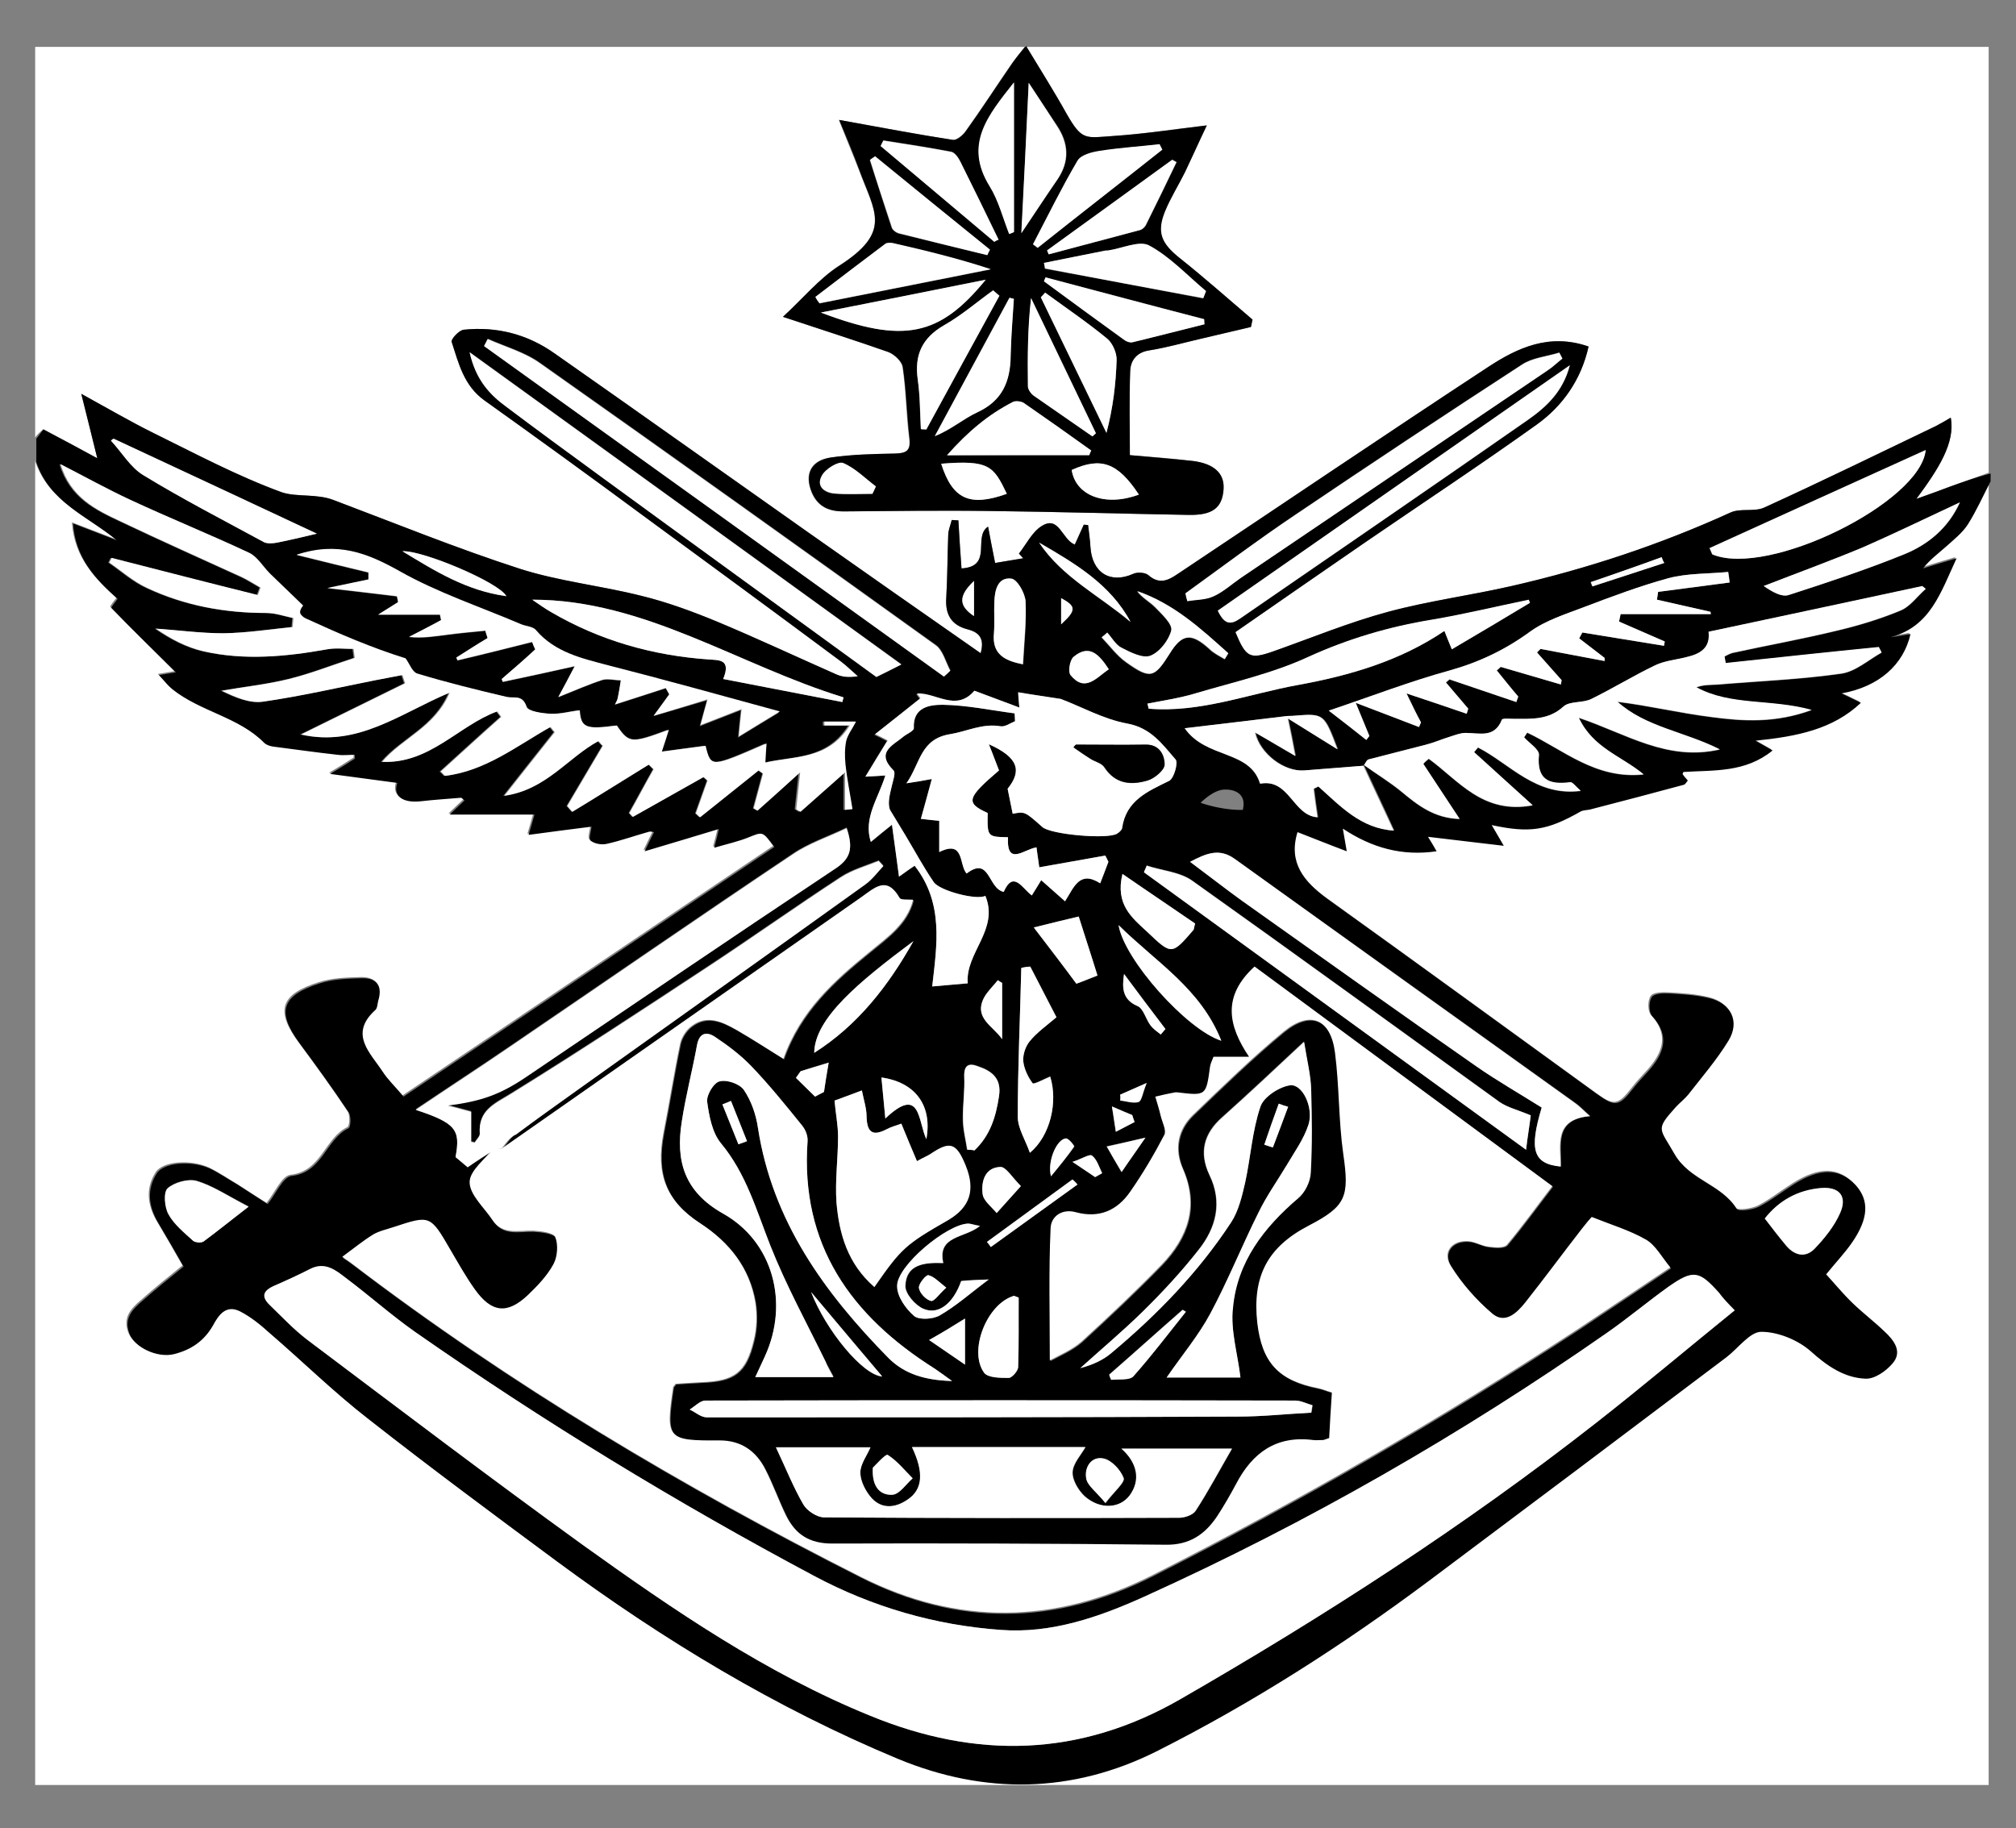 <?xml version="1.0" encoding="utf-8"?>
<!-- Generator: Adobe Illustrator 21.1.0, SVG Export Plug-In . SVG Version: 6.00 Build 0)  -->
<svg version="1.1" id="Layer_1" xmlns="http://www.w3.org/2000/svg" xmlns:xlink="http://www.w3.org/1999/xlink" x="0px" y="0px"
	 viewBox="0 0 516 468" style="enable-background:new 0 0 516 468;" xml:space="preserve">
<rect x="0" y="0" width="516" height="468" fill="#808080" stroke="none"/>
<style type="text/css">
	.st0{fill:#FFFFFF;}
</style>
<g>
	<path class="st0" d="M509,123c0,111.3,0,222.6,0,333.9c-166.5,0-333.1,0-500,0C9,344,9,231,9,118c3.4,10.3,13.1,13.8,20.6,20
		c-3.6-1.4-7.3-2.8-11.2-4.3c0.6,8.9,5.8,14.3,11.4,19.3c-0.7,0.9-1.7,2.2-1.6,2.3c5.5,5.7,11.2,11.2,16.5,16.5
		c-0.5,0.1-2,0.3-4.3,0.7c1.5,1.6,2.3,2.7,3.4,3.6c7.2,5.8,17,7.1,23.6,13.8c0.5,0.5,1.5,0.8,2.2,0.9c5.5,0.7,11,1.5,16.5,2.1
		c1.5,0.2,2.9,0,4.4,0c0,0.3,0,0.7,0,1c-1.7,1.1-3.4,2.2-6.3,3.9c6.6,0.9,11.9,1.6,17.2,2.3c-1.2,3.4,1.4,5.2,6,4.7
		c3.4-0.4,6.8-0.6,10.3-0.9c0.2,0,0.4,0.3,0.9,0.7c-0.9,0.8-1.7,1.6-3.8,3.6c8.2,0,14.9,0,21.7,0c-0.4,1.4-0.8,2.9-1.5,5.2
		c6-0.8,11.2-1.5,16.1-2.1c-0.1,1.2-0.8,3.2-0.2,3.6c1,0.8,2.8,1.1,4.1,0.8c3.6-0.8,7.2-2.1,10.8-3.1c0.3-0.1,0.7,0,1.3,0.1
		c-0.7,1.4-1.3,2.6-2.4,4.9c7-2.1,12.8-3.8,19-5.7c-0.3,1.4-0.6,2.6-1.2,4.8c3.4-1,6.2-1.6,8.9-2.7c3.5-1.4,3.5-1.6,6.5,2.5
		c-31.7,21.3-63.3,42.7-94.9,63.9c-2.2-2.6-4-4.3-5.3-6.3c-3.2-4.9-8.8-9.7-1.9-15.9c0.5-0.5,0.5-1.5,0.7-2.3
		c1.2-3.9-0.4-5.9-4.2-5.8c-3.6,0.1-7.3,0.2-10.7,1.3c-9.9,3.1-11.2,7.3-5.1,15.5c4.3,5.8,8.5,11.6,12.5,17.6c0.6,1,0.5,3.7-0.1,4
		c-5.8,2.8-6.6,11.3-14.5,12.2c-2.3,0.2-4.1,4.7-6.2,7.2c-3.3-2.1-5.4-3.5-7.6-4.9c-2.4-1.4-4.7-3-7.2-4.2
		c-4.7-2.1-11.8-1.6-13.6,1.3c-2.6,4.1-2.1,8.4,0.4,12.6c2.1,3.5,4.1,7,6.5,11.2c-3.7,3-7.3,5.9-10.8,9c-2.4,2.1-4.5,4.3-3.1,8.1
		c1.3,3.6,7.2,6.4,11.5,5.3c4.3-1.1,7.6-3.3,9.9-7.3c1.4-2.6,3.3-5.5,7-3.6c2.7,1.4,5.2,3.4,7.5,5.5c8.5,7.3,16.5,15.2,25.4,22.1
		c15.8,12.4,32,24.4,48.2,36.4c27.2,20.1,56,37.5,87.2,50.5c22.2,9.2,44.6,8.9,66.2-1.9c24.6-12.4,47.7-27.2,69.8-43.7
		c25.4-19,50.8-38.1,76.1-57.2c3-2.3,6-6.5,8.9-6.5c4.3,0,9.4,2.1,12.7,5c4.2,3.8,8.6,6.8,14,7c2.3,0.1,5.2-1.9,6.9-3.9
		c2.6-3,0.4-5.9-2-8.1c-2.6-2.5-5.5-4.7-8.1-7.2c-2.5-2.4-4.7-5.1-6.9-7.5c2.6-3.2,4.8-5.5,6.6-8.1c4.3-6.2,4.5-10.9,0.9-14.8
		c-4.1-4.3-9-4.4-15.7-0.2c-3,1.9-5.9,4.2-9,5.8c-1.7,0.8-5.2,1.3-5.7,0.5c-3.9-6.2-12-7.2-15.9-14c-3.8-6.7-5-6.1,0.3-12
		c1-1.1,2.2-2,3.2-3.2c3.5-4.5,7.3-8.9,10.3-13.8c3-4.9,0.7-9.6-4.9-10.9c-3.3-0.8-6.8-1-10.2-1.2c-1.5-0.1-3.9,0-4.5,0.9
		c-0.8,1.1-0.8,3.8,0,4.8c4.9,5.3,3,9.9-1.1,14.4c-1.2,1.3-2.5,2.7-3.6,4.1c-3.7,4.8-4.7,4.9-9.4,1.5
		c-22.9-16.6-45.8-33.3-68.8-49.8c-6.2-4.5-10.2-9.4-7.8-17.2c3.9,1.5,7.8,3.1,12.6,4.9c-0.4-2.5-0.7-3.9-1-5.8
		c7.4,4.9,15.1,7.1,24,5.8c-0.8-1.4-1.5-2.6-2.2-3.7c6.2,0.7,12.3,1.5,19.4,2.3c-1.6-2.8-2.3-3.9-3.1-5.3c9.8,2.1,14.2,1.4,22.8-3.5
		c0.8-0.4,1.9-0.3,2.8-0.6c7.8-2,15.7-4.1,23.5-6.2c0.5-0.1,0.8-0.8,1.1-1.1c-0.5-0.6-1-1.1-1.3-1.6c-0.1-0.2,0.2-0.6,0.2-0.6
		c7.9-0.5,15.8,0.2,22.8-5.5c-1.3-0.7-2.2-1.3-4.4-2.5c10.7-1.1,19.8-2.9,27-9.7c-1.7-0.8-3-1.5-5-2.4c9.6-1.7,15.9-7.3,17.7-15.2
		c-1.7,0.3-3.4,0.6-5.1,0.8c10.2-2.7,12.8-11.4,16.9-20.2c-3.6,1.1-6.1,1.8-8.6,2.6c1.8-2.3,3.9-3.8,5.8-5.5c2-1.8,4.3-3.6,5.7-5.8
		C505.5,130.5,507.1,126.7,509,123z"/>
	<path class="st0" d="M9,112C9,78.7,9,45.4,9,12c166.7,0,333.3,0,500,0c0,36.3,0,72.7,0,109c-3.3,1.2-6.7,2.4-10,3.6
		c-2.4,0.9-4.8,1.8-8.5,3.1c5.7-7.7,10-14.4,8.8-20.8c-1.3,0.8-2.6,1.5-3.9,2.2c-14.6,7-29.1,14.1-43.8,20.8
		c-2.6,1.2-6.1,0.1-8.7,1.3c-18,8.2-36.7,14.4-56,18.8c-10.5,2.4-21.2,3.8-31.6,6.6c-10,2.7-19.7,6.7-29.6,10.2
		c-5.8,2-6.8,1.5-9.5-5c11.1-7.7,22.2-15.4,33.4-23.1c14.6-10,29.3-19.7,43.7-30c6.7-4.8,11.4-11.5,13.3-20
		c-10-3.5-18.2,0.3-25.8,5.3c-26.2,17.2-52.2,34.8-78.3,52.2c-2.6,1.7-5.2,4-8.6,1c-0.8-0.7-2.9-0.8-3.9-0.3
		c-5.8,2.6-10.5-0.3-10.9-6.9c-0.1-1.9-0.4-3.8-0.6-5.6c-0.4,0-0.7-0.1-1.1-0.1c-0.7,1.6-1.5,3.3-2.3,5.1c-3.3-1.3-4-7.5-8.4-4.8
		c-2.5,1.5-4,4.7-5.9,7.1c0.4,0.4,0.7,0.8,1.1,1.2c-2.4,0.4-4.9,0.8-7.2,1.2c-0.7-3.6-1.3-6.5-1.8-9.3c-4,2.6,1.4,10.2-6.8,10.7
		c-0.3-4.3-0.6-8.3-0.8-12.3c-0.6,0-1.1-0.1-1.7-0.1c-0.3,1.3-0.9,2.6-0.9,3.9c-0.2,5.3-0.2,10.7-0.5,16c-0.3,4.2,1.2,7,5.5,8.1
		c3.1,0.8,4.3,2.5,3.3,6.1c-14.9-10.4-29.5-20.6-44.1-30.9c-21.7-15.3-43.2-30.6-64.9-45.8c-6.9-4.9-14.8-7-23.3-6.1
		c-1.2,0.1-3.3,2.4-3.1,3.1c1.8,5.5,3.1,11.2,8.4,15c13.6,9.7,27.1,19.5,40.5,29.4c16.9,12.4,33.8,24.8,50.6,37.3
		c1.6,1.2,3,2.6,4.5,3.9c-2.3,0.4-4.1,0.2-5.6-0.5c-10.2-4.5-20.2-9.2-30.5-13.5c-6.3-2.6-12.8-5-19.4-6.6c-10.3-2.6-21-3.7-31-6.9
		c-16.1-5.2-31.8-11.6-47.7-17.6c-4.4-1.7-9.5-0.7-13.3-2c-11.5-4.2-22.3-10-33.3-15.4c-5.6-2.8-11.1-6-18-9.8
		c1.6,6.3,2.8,11.3,4.1,16.5c-4.8-2.6-9.4-5.1-13.8-7.4C10.1,110.6,9.5,111.3,9,112z M200.4,81.1c9.9,3.3,18.5,6,26.9,9
		c1.5,0.6,3.5,2.4,3.7,3.9c0.9,6,0.9,12.2,1.7,18.2c0.4,3.3-0.9,3.9-3.8,3.9c-5.4,0.1-10.9,0.3-16.3,1c-5.1,0.7-6.8,4.2-4.9,8.9
		c1.5,3.7,4.4,5,8.3,4.9c12.5-0.1,25-0.2,37.5-0.1c16.9,0.2,33.8,0.7,50.7,1c6.1,0.1,8.6-1.8,8.9-6.7c0.3-3.9-2.4-6.4-7.8-7.1
		c-5.5-0.7-11-1.1-16.2-1.5c0-7.4-0.2-14.5,0.1-21.6c0.1-2.5,1.6-4.7,4.8-5.2c4.3-0.7,8.6-1.9,12.9-2.9c4.4-1,8.8-2.1,13.2-3.1
		c0.1-0.6,0.3-1.3,0.4-1.9c-6.2-5.3-12.3-10.7-18.7-15.8c-4.6-3.6-5.9-6.4-3.7-11.9c1.4-3.5,3.5-6.7,5.1-10c1.8-3.5,3.4-7.2,5.6-12
		c-8.9,1-16.3,2.2-23.8,2.7c-7.3,0.5-8.1,1.3-12.1-5.7c-3.2-5.6-6.6-11.1-10.4-17.4c-1.7,2.2-2.6,3.3-3.5,4.5
		c-4,5.8-7.8,11.7-11.9,17.4c-0.7,1-2.3,2.3-3.3,2.2c-9.1-1.4-18.2-3.2-29.1-5.1c2,5.1,3.6,8.9,5.1,12.7c4,10.9,8.7,15.9-5.2,24.7
		C209.6,71.4,205.5,76.4,200.4,81.1z"/>
	<path d="M499,124.6c-2.4,0.9-4.8,1.8-8.5,3.1c5.7-7.7,10-14.4,8.8-20.8c-1.3,0.8-2.6,1.5-3.9,2.2c-14.6,7-29.1,14.1-43.8,20.8
		c-2.6,1.2-6.1,0.1-8.7,1.3c-18,8.2-36.7,14.4-56,18.8c-10.5,2.4-21.2,3.8-31.6,6.6c-10,2.7-19.7,6.7-29.6,10.2
		c-5.8,2-6.8,1.5-9.5-5c11.1-7.7,22.2-15.4,33.4-23.1c14.6-10,29.3-19.7,43.7-30c6.7-4.8,11.4-11.5,13.3-20
		c-10-3.5-18.2,0.3-25.8,5.3c-26.2,17.2-52.2,34.8-78.3,52.2c-2.6,1.7-5.2,4-8.6,1c-0.8-0.7-2.9-0.8-3.9-0.3
		c-5.8,2.6-10.5-0.3-10.9-6.9c-0.1-1.9-0.4-3.8-0.6-5.6c-0.4,0-0.7-0.1-1.1-0.1c-0.7,1.6-1.5,3.3-2.3,5.1c-3.3-1.3-4-7.5-8.4-4.8
		c-2.5,1.5-4,4.7-5.9,7.1c0.4,0.4,0.7,0.8,1.1,1.2c-2.4,0.4-4.9,0.8-7.2,1.2c-0.7-3.6-1.3-6.5-1.8-9.3c-4,2.6,1.4,10.2-6.8,10.7
		c-0.3-4.3-0.6-8.3-0.8-12.3c-0.6,0-1.1-0.1-1.7-0.1c-0.3,1.3-0.9,2.6-0.9,3.9c-0.2,5.3-0.2,10.7-0.5,16c-0.3,4.2,1.2,7,5.5,8.1
		c3.1,0.8,4.3,2.5,3.3,6.1c-14.9-10.4-29.5-20.6-44.1-30.9c-21.7-15.3-43.2-30.6-64.9-45.8c-6.9-4.9-14.8-7-23.3-6.1
		c-1.2,0.1-3.3,2.4-3.1,3.1c1.8,5.5,3.1,11.2,8.4,15c13.6,9.7,27.1,19.5,40.5,29.4c16.9,12.4,33.8,24.8,50.6,37.3
		c1.6,1.2,3,2.6,4.5,3.9c-2.3,0.4-4.1,0.2-5.6-0.5c-10.2-4.5-20.2-9.2-30.5-13.5c-6.3-2.6-12.8-5-19.4-6.6c-10.3-2.6-21-3.7-31-6.9
		c-16.1-5.2-31.8-11.6-47.7-17.6c-4.4-1.7-9.5-0.7-13.3-2c-11.5-4.2-22.3-10-33.3-15.4c-5.6-2.8-11.1-6-18-9.8
		c1.6,6.3,2.8,11.3,4.1,16.5c-4.8-2.6-9.4-5.1-13.8-7.4c-0.7,1-1.3,1.7-1.8,2.4c0,2,0,4,0,6c3.4,10.3,13.1,13.8,20.6,20
		c-3.6-1.4-7.3-2.8-11.2-4.3c0.6,8.9,5.8,14.3,11.4,19.3c-0.7,0.9-1.7,2.2-1.6,2.3c5.5,5.7,11.2,11.2,16.5,16.5
		c-0.5,0.1-2,0.3-4.3,0.7c1.5,1.6,2.3,2.7,3.4,3.6c7.2,5.8,17,7.1,23.6,13.8c0.5,0.5,1.5,0.8,2.2,0.9c5.5,0.7,11,1.5,16.5,2.1
		c1.5,0.2,2.9,0,4.4,0c0,0.3,0,0.7,0,1c-1.7,1.1-3.4,2.2-6.3,3.9c6.6,0.9,11.9,1.6,17.2,2.3c-1.2,3.4,1.4,5.2,6,4.7
		c3.4-0.4,6.8-0.6,10.3-0.9c0.2,0,0.4,0.3,0.9,0.7c-0.9,0.8-1.7,1.6-3.8,3.6c8.2,0,14.9,0,21.7,0c-0.4,1.4-0.8,2.9-1.5,5.2
		c6-0.8,11.2-1.5,16.1-2.1c-0.1,1.2-0.8,3.2-0.2,3.6c1,0.8,2.8,1.1,4.1,0.8c3.6-0.8,7.2-2.1,10.8-3.1c0.3-0.1,0.7,0,1.3,0.1
		c-0.7,1.4-1.3,2.6-2.4,4.9c7-2.1,12.8-3.8,19-5.7c-0.3,1.4-0.6,2.6-1.2,4.8c3.4-1,6.2-1.6,8.9-2.7c3.5-1.4,3.5-1.6,6.5,2.5
		c-31.7,21.3-63.3,42.7-94.9,63.9c-2.2-2.6-4-4.3-5.3-6.3c-3.2-4.9-8.8-9.7-1.9-15.9c0.5-0.5,0.5-1.5,0.7-2.3
		c1.2-3.9-0.4-5.9-4.2-5.8c-3.6,0.1-7.3,0.2-10.7,1.3c-9.9,3.1-11.2,7.3-5.1,15.5c4.3,5.8,8.5,11.6,12.5,17.6c0.6,1,0.5,3.7-0.1,4
		c-5.8,2.8-6.6,11.3-14.5,12.2c-2.3,0.2-4.1,4.7-6.2,7.2c-3.3-2.1-5.4-3.5-7.6-4.9c-2.4-1.4-4.7-3-7.2-4.2
		c-4.7-2.1-11.8-1.6-13.6,1.3c-2.6,4.1-2.1,8.4,0.4,12.6c2.1,3.5,4.1,7,6.5,11.2c-3.7,3-7.3,5.9-10.8,9c-2.4,2.1-4.5,4.3-3.1,8.1
		c1.3,3.6,7.2,6.4,11.5,5.3c4.3-1.1,7.6-3.3,9.9-7.3c1.4-2.6,3.3-5.5,7-3.6c2.7,1.4,5.2,3.4,7.5,5.5c8.5,7.3,16.5,15.2,25.4,22.1
		c15.8,12.4,32,24.4,48.2,36.4c27.2,20.1,56,37.5,87.2,50.5c22.2,9.2,44.6,8.9,66.2-1.9c24.6-12.4,47.7-27.2,69.8-43.7
		c25.4-19,50.8-38.1,76.1-57.2c3-2.3,6-6.5,8.9-6.5c4.3,0,9.4,2.1,12.7,5c4.2,3.8,8.6,6.8,14,7c2.3,0.1,5.2-1.9,6.9-3.9
		c2.6-3,0.4-5.9-2-8.1c-2.6-2.5-5.5-4.7-8.1-7.2c-2.5-2.4-4.7-5.1-6.9-7.5c2.6-3.2,4.8-5.5,6.6-8.1c4.3-6.2,4.5-10.9,0.9-14.8
		c-4.1-4.3-9-4.4-15.7-0.2c-3,1.9-5.9,4.2-9,5.8c-1.7,0.8-5.2,1.3-5.7,0.5c-3.9-6.2-12-7.2-15.9-14c-3.8-6.7-5-6.1,0.3-12
		c1-1.1,2.2-2,3.2-3.2c3.5-4.5,7.3-8.9,10.3-13.8c3-4.9,0.7-9.6-4.9-10.9c-3.3-0.8-6.8-1-10.2-1.2c-1.5-0.1-3.9,0-4.5,0.9
		c-0.8,1.1-0.8,3.8,0,4.8c4.9,5.3,3,9.9-1.1,14.4c-1.2,1.3-2.5,2.7-3.6,4.1c-3.7,4.8-4.7,4.9-9.4,1.5
		c-22.9-16.6-45.8-33.3-68.8-49.8c-6.2-4.5-10.2-9.4-7.8-17.2c3.9,1.5,7.8,3.1,12.6,4.9c-0.4-2.5-0.7-3.9-1-5.8
		c7.4,4.9,15.1,7.1,24,5.8c-0.8-1.4-1.5-2.6-2.2-3.7c6.2,0.7,12.3,1.5,19.4,2.3c-1.6-2.8-2.3-3.9-3.1-5.3c9.8,2.1,14.2,1.4,22.8-3.5
		c0.8-0.4,1.9-0.3,2.8-0.6c7.8-2,15.7-4.1,23.5-6.2c0.5-0.1,0.8-0.8,1.1-1.1c-0.5-0.6-1-1.1-1.3-1.6c-0.1-0.2,0.2-0.6,0.2-0.6
		c7.9-0.5,15.8,0.2,22.8-5.5c-1.3-0.7-2.2-1.3-4.4-2.5c10.7-1.1,19.8-2.9,27-9.7c-1.7-0.8-3-1.5-5-2.4c9.6-1.7,15.9-7.3,17.7-15.2
		c-1.7,0.3-3.4,0.6-5.1,0.8c10.2-2.7,12.8-11.4,16.9-20.2c-3.6,1.1-6.1,1.8-8.6,2.6c1.8-2.3,3.9-3.8,5.8-5.5c2-1.8,4.3-3.6,5.7-5.8
		c2.2-3.5,3.9-7.3,5.8-11c0-0.7,0-1.3,0-2C505.7,122.2,502.3,123.4,499,124.6z M249.3,157.7c-3.9-2.6-4.1-5.1,0-9
		C249.3,152.4,249.3,155,249.3,157.7z M466,304.1c4.7-0.4,6.8,2.1,4.9,6.4c-1.5,3.4-4,6.5-6.6,9.2c-2.4,2.4-5.2,1.6-7.3-1
		c-1.7-2.1-3.3-4.2-5.3-6.8C455.3,307.3,460.1,304.6,466,304.1z M492.8,115.2c-1.3,13.4-40.3,32.7-54.6,26.7
		c-0.2-0.5-0.4-1.1-0.7-1.6C456,131.9,474.5,123.5,492.8,115.2z M425.3,142.7c0.2,0.5,0.4,0.9,0.6,1.4c-6.1,2-12.3,4-18.4,6
		c-0.1-0.4-0.3-0.7-0.4-1.1C413.2,147,419.3,144.9,425.3,142.7z M405.5,155.4c7.1-2.7,14.3-5.4,21.6-7.4c4.9-1.3,10.2-1.1,15.3-1.6
		c0.1,0.9,0.2,1.8,0.3,2.7c-6.1,0.8-12.2,1.6-18.3,2.4c-0.1,0.7-0.2,1.3-0.3,2c4.6,1,9.1,2.1,13.7,3.1c0,0.2,0.1,0.4,0.1,0.6
		c-7.7,0-15.4,0-23.1,0c-0.1,0.6-0.3,1.3-0.4,1.9c3.9,1.7,7.8,3.4,11.7,5.1c-0.1,0.4-0.1,0.8-0.2,1.1c-7-1.1-13.9-2.3-20.9-3.4
		c-0.3,0.5-0.5,1-0.8,1.5c2.2,1.7,4.3,3.3,6.5,5c0,0.3,0,0.6,0,0.8c-5.5-1-10.9-2.1-16.4-3.1c-0.3,0.3-0.6,0.6-0.9,0.9
		c2.1,2.4,4.2,4.7,6.3,7.1c-0.1,0.4-0.1,0.8-0.2,1.1c-5.1-1.5-10.3-3-15.4-4.5c-0.3,0.3-0.6,0.6-1,0.9c1.8,2.2,3.6,4.5,5.5,6.7
		c-0.2,0.5-0.3,0.9-0.5,1.4c-5.7-1.9-11.4-3.9-17.1-5.8c-0.3,0.3-0.6,0.5-0.9,0.8c1.9,2.2,3.8,4.5,5.7,6.7c-0.1,0.4-0.3,0.9-0.4,1.3
		c-4.7-1.6-9.3-3.2-15.4-5.2c1.6,3.3,2.6,5.4,3.7,7.4c-0.2,0.4-0.3,0.8-0.5,1.2c-4.9-1.9-9.7-3.7-16.2-6.2c1.5,3.6,2.5,6.1,3.5,8.5
		c-0.3,0.3-0.5,0.7-0.8,1c-2.9-2.3-5.8-4.6-9.6-7.5c11-3.7,20.8-7.5,31-10.3c7.5-2.1,14.2-5.3,20.5-9.9
		C395.7,158.7,400.8,157.2,405.5,155.4z M334.7,168.3c10.3-4.7,20.8-7.8,31.8-9.6c8.3-1.4,16.5-3.4,24.8-5.1
		c0.1,0.2,0.2,0.5,0.3,0.7c-6.5,3.9-13,7.8-20,11.9c-0.8-2-1.3-3.1-1.9-4.7c-11.4,7.7-24.2,11.4-37.3,13.8
		c-12.8,2.3-25.2,7.2-38.4,6.1c-0.1-0.4-0.2-0.9-0.3-1.3c4.1-0.8,8.2-1.4,12.2-2.6C315.6,174.7,325.6,172.5,334.7,168.3z
		 M391.1,107.5c-24.5,17.1-49.1,33.9-73.6,50.8c-2.5,1.7-4.1,1.6-5.8-2c30-20.9,59.7-41.6,90.1-62.8
		C400.1,100.3,395.8,104.2,391.1,107.5z M331.7,131.6c19.1-12.9,38.4-25.7,57.8-38.3c2.7-1.8,6.4-2.1,9.6-3.1c0.3,0.5,0.5,1,0.8,1.5
		c-1.3,1-2.5,2.2-3.9,3.1c-26.2,17.7-52.3,35.4-78.5,53.1c-2.3,1.6-4.5,3.6-7,4.7c-2,0.9-4.4,0.8-6.6,1.2c-0.1-0.7-0.3-1.3-0.4-2
		C312.8,145.1,322.1,138.1,331.7,131.6z M295.6,155.5c-1.4-1.4-3.3-2.4-4.6-4.1c9.3,3.2,16.3,9.6,23.3,15.9c-0.3,0.5-0.6,1-0.9,1.5
		c-1.3-0.8-2.8-1.5-3.9-2.6c-4.6-4.2-7-4-10.2,1.2c-3.9,6.2-4.9,6.6-11.1,2.2c-2.4-1.7-4.2-4.2-6.3-6.4c0.5-0.4,1-0.8,1.5-1.2
		c1.2,1.3,2.2,3.2,3.7,3.9c2.3,1.2,5.5,2.8,7.4,2c2.3-0.9,4.7-4,5.3-6.5C300.1,159.8,297.4,157.3,295.6,155.5z M274.9,168.1
		c4-3.3,6.4-0.6,8.9,3.2c-3.3,2.3-6.1,6-9.8,1.5C273.4,171.9,273.9,168.9,274.9,168.1z M271.6,159.8c0-2.8,0-4.7,0-6.7
		C275.5,155.2,275.5,156.2,271.6,159.8z M289.3,159.2c-7.9-6.7-17.4-11.4-23.4-20.3C275.1,144.2,284.1,149.5,289.3,159.2z
		 M254.4,162.1c0.2-2.6,0-5.3,0.1-8c0.1-2.9,0.8-6.4,4.3-6c1.5,0.1,3.6,3.7,3.7,5.9c0.3,5.2-0.3,10.5-0.6,16.1
		C256.8,169.1,253.9,167.2,254.4,162.1z M249.4,176.8c3.5,1.3,7.2,2.7,11.5,4.3c-0.2-2.2-0.3-3.3-0.3-3.9c3.5,0.6,7.1,1.1,10.9,1.7
		c5.3,2,11,5.2,17,6.3c6.1,1.1,9,5.3,12.4,9.2c0.7,0.8-0.4,4.9-1.7,5.5c-5.5,2.7-11,5-12,12.1c-0.1,0.5-0.8,1.1-1.3,1.4
		c-2.5,1.5-17,0.2-19.1-1.7c-4.5-4-4.5-4-7.6-3.4c-0.4-2-0.8-4-1.3-6.4c3.7-4.6,2.8-8-4.8-11.4c1.1,2.7,1.8,4.7,2.6,6.7
		c-8.3,7.1-8.6,8.3-2.9,10.9c-0.1,6.1-0.1,6.1,5.2,6.2c-0.4,7.6,4.2,3,7.3,2.6c0.2,1.8,0.5,3.4,0.7,5.1c5.7-1,11.3-2,16.9-3
		c0.3,0.5,0.5,1,0.8,1.6c-0.7,1.8-1.3,3.5-2.1,5.5c-5.3-3.4-6.7,1-9,4.6c-1.8-1.6-3.5-3.1-6.1-5.4c-0.7,1.2-1.5,2.4-2.4,3.9
		c-2.4-1.7-4.7-6.6-7.2-0.9c-4.1-0.9-3.5-9.3-9.5-4.7c-2-2.3-0.5-8.7-7-5.5c0-2.7,0-5.1,0-8c-1.4-0.1-2.7-0.3-4.7-0.5
		c0.9-3.3,1.8-6.4,2.8-10.2c-2.1,0.4-3.8,0.7-6.5,1.1c3.6-5.1,3.5-11.4,11.3-12.6c4.2-0.7,8.2-2.8,12.8-2c1.1,0.2,2.5-0.8,3.7-1.3
		c0-0.7-0.1-1.3-0.1-2c-6.1-0.8-12.2-2.1-18.4-2.2c-3.2,0-7.7,0.5-7.4,6c0,0.7-1.7,1.4-2.6,2.1c-2.7,2.3-7.3,4-2.6,8.7
		c0.6,0.6-0.1,2.5-0.4,3.8c-0.5,2.2-1.2,4.5-0.5,6.3c1.3,2.2,2.7,4.4,4,6.6c2.4,4,4.6,8.1,7.2,11.9c1.5,2.2,11,4.7,13.2,3.5
		c3.6,8.7-5.2,14.6-4.5,22.4c-3.2,0.3-6,0.5-9.1,0.8c1.2-10.6,3-21.3-4.5-30.9c-0.8,0.5-1.9,1.3-4,2.8c-0.6-4.4-1.1-8.3-1.8-13.3
		c-2,1.6-3.6,2.9-5.4,4.4c-2-6.1,1.9-11.1,3.7-17c-1.7,0.1-2.9,0.2-5.1,0.3c1.9-3.2,3.5-5.9,5.5-9.1c-1.2-0.6-2.1-1.1-3.2-1.6
		c4.1-3.2,7.8-6.2,11.6-9.2c-0.3-0.4-0.6-0.8-0.9-1.2C239.5,177.2,244.7,182.3,249.4,176.8z M293.1,291.2c-1.7,2.5-3.8,5.4-6.1,8.8
		c-1.5-2.6-2.7-4.8-3.8-6.6C286.6,292.7,289.8,292,293.1,291.2z M284.6,283.3c2.6,1.1,3.9,1.7,5.2,2.2c0.2,0.6,0.4,1.1,0.6,1.7
		c-1.6,0.8-3.2,1.7-4.8,2.5C285.3,287.9,285,286.1,284.6,283.3z M291.5,282c-1.4,0.4-3.1-0.2-4.7-0.4c0-0.5-0.1-1-0.1-1.4
		c1.8-0.8,3.6-1.6,6.8-3C292.5,279.8,292.3,281.8,291.5,282z M291.1,257.5c-3.9-1.7-3.9-4.7-3.4-8.2c3.5,4.7,7,9.4,10.6,14.1
		c-0.4,0.5-0.8,0.9-1.2,1.4c-0.9-0.7-1.9-1.4-2.6-2.3C293.2,260.9,292.6,258.1,291.1,257.5z M286.3,236.8c9.6,9.5,21,16.2,26.3,29.6
		C303.7,263.6,287.7,245.6,286.3,236.8z M287.3,223.7c6.8,4.7,12.8,8.7,18.6,12.7c-0.3,1-0.3,1.4-0.4,1.6c-5.6,6.5-5.6,6.5-11.9,0.5
		C289.7,234.9,285.4,231.5,287.3,223.7z M292.8,223.2c0.2-0.6,0.5-1.1,0.7-1.7c3.9,1.3,8.5,1.6,11.7,3.9
		c26.3,18.7,52.4,37.7,78.6,56.6c2,1.5,4.7,2.1,8,3.5c-0.3,2.5-0.8,5.4-1.2,8.8C357.8,270.4,325.3,246.8,292.8,223.2z M309.5,300.7
		c-2.7-5.7-1.5-10.6,3.3-14.8c6.7-6,13.2-12.1,20.9-19.3c0.8,5,1.7,8.5,1.8,12c0.2,7.2,0.3,14.3-0.1,21.5c-0.1,2.3-1.5,5.1-3.2,6.5
		c-8.8,7.5-15.6,16.3-16.7,28c-0.6,5.9,1.3,11.9,2,18c-5.5,0-11.9,0-18.9,0c4-5.8,8.2-10.8,11.2-16.4c4.5-8.4,8.1-17.4,12.4-26
		c2-4.1,4.7-7.9,7.1-11.9c2-3.4,4.4-6.7,5.6-10.4c1.4-4.3-1.5-10.5-4.7-10.1c-2.8,0.4-6.8,3-7.6,5.5c-2.1,6.2-2.5,13-3.9,19.4
		c-0.8,3.5-1.7,7.3-3.6,10.2c-8.4,12.8-18.9,23.6-30.6,33.4c-2.2,1.9-5,3.1-8,3.9c5.3-4.8,10.8-9.4,15.9-14.4
		c5.1-5,10-10.3,14.4-15.9C311.2,314.2,312.9,307.7,309.5,300.7z M290.1,352.2c-1,1.1-3.8,0.7-5.7,0.9c-0.2-0.4-0.4-0.9-0.5-1.3
		c6.3-5.5,12.5-11.1,18.8-16.6c0.3,0.2,0.6,0.4,0.9,0.5C299.1,341.3,294.8,347,290.1,352.2z M323.6,293c1.2-3.5,2.4-7,3.7-10.5
		c0.8,0.3,1.6,0.6,2.4,0.8c-1.3,3.5-2.6,7-3.9,10.4C325,293.5,324.3,293.2,323.6,293z M331.6,358.5c1.5,0,2.9,0.8,4.4,1.2
		c-0.1,0.6-0.2,1.3-0.3,1.9c-6.2,0.3-12.4,1-18.7,1c-45.3,0.2-90.6,0.2-136,0.2c-1.5,0-2.9-1.3-4.4-2c1.3-0.8,2.7-2.3,4-2.3
		C230.9,358.4,281.2,358.4,331.6,358.5z M223.2,383.5c2.6,2.8,6,2.5,9.1,0.4c4-2.6,4.3-7,1.2-13.5c14.9,0,29.7,0,44.4,0
		c-1.2,2.1-3.2,4.2-3.3,6.4c-0.1,2.1,1.5,4.7,3.1,6.2c4,3.5,9,3.1,11.5-0.2c2.9-3.9,2-8.4-2.1-12c9.2,0,18.5,0,28.3,0
		c-3.3,5.7-6.1,11-9.3,15.9c-0.7,1.1-2.8,1.8-4.2,1.8c-30.3,0.1-60.6,0.1-90.9-0.1c-1.8,0-4.4-1.7-5.3-3.3
		c-2.6-4.4-4.5-9.2-7.1-14.7c8.7,0,16.5,0,24.2,0c-0.9,2.1-2.6,4.3-2.6,6.5C220.3,379.2,221.6,381.8,223.2,383.5z M223.4,375.7
		c0.7-0.7,3.3-3.6,3.8-3.3c2.4,1.5,4.3,3.9,6.4,6c-1.7,1.5-3.3,4-5.1,4.2C225.7,382.8,223.1,381.1,223.4,375.7z M282.4,373.4
		c2.1,0.4,4.4,2.9,5.2,5c0.4,1.1-2.3,3.3-4.6,6.4c-2.4-3-4.6-4.4-4.9-6.3C277.5,375.7,279.3,372.7,282.4,373.4z M185,310.6
		c-9.9-5.6-12.1-13.5-10.5-23.5c1-6.6,2.7-13,3.9-19.6c0.6-3.2,2.5-3.5,4.6-2.1c3.3,2.2,6.5,4.6,9.3,7.5c4.6,4.8,8.8,10,13,15.2
		c0.9,1.1,1.5,2.7,1.4,4c-1.9,26.5,11.1,44.7,32.5,58.2c1.2,0.8,2.4,1.7,4.5,3.2c-7-0.2-12.2-1.8-16.3-5.9
		c-16.4-16.7-29.7-35-33.4-58.9c-0.5-3.4-1.7-6.9-3.6-9.7c-1.1-1.6-4.4-2.7-6.2-2.2c-1.5,0.3-3.4,3.5-3.2,5.2
		c0.5,3.7,1.3,7.9,3.5,10.6c6.5,7.8,9.1,17.2,12.7,26.3c4,10.1,9.3,19.8,14.1,29.6c0.6,1.1,1.2,2.2,2.1,3.9c-6.8,0-13,0-20,0
		c1-2.2,1.8-3.8,2.5-5.4C202,333.5,197.9,317.8,185,310.6z M246.8,275.5c-0.1-3.1,1.3-3.5,3.6-2.6c3.5,1.2,6,3.1,5.3,7.6
		c-0.8,5.4-2.3,10.1-6.3,13.9c-0.6,0-1.3-0.1-1.9-0.1c-0.4-2.6-1.1-5.2-1.1-7.9C246.4,282.8,246.9,279.1,246.8,275.5z M264.6,237.4
		c4.9-1.2,8-2,11.5-2.8c1.6,5.1,3.2,9.9,4.8,15.1c-2.1,0.8-3.7,1.5-5.4,2.1C272.2,247.3,268.8,242.9,264.6,237.4z M275,293.5
		c-1.7,2.5-3.7,4.8-6,7.6c-1-3.9,1.5-9.5,3.8-9.7C273.5,291.3,275.1,293.3,275,293.5z M270.4,260.3c-2.6,2.2-5,3.9-6.8,6.1
		c-1.1,1.3-1.8,3.4-1.7,5.1c0.2,2,1.2,4.1,2.4,5.7c0.3,0.4,3-1.1,4.5-1.7c2,6.4,0.1,15.1-5.2,19.5c-1.2-3.4-3.1-6.3-3.1-9.2
		c0-12.7,0.6-25.4,0.9-38.1c0.8-0.1,1.5-0.2,2.3-0.2C266,251.8,268.2,256.2,270.4,260.3z M261.3,303.6c-2.5,2.8-4.4,4.9-6.2,6.9
		c-1.3-1.6-3.4-3.1-3.6-4.9c-0.4-3.2,0.6-6.8,4.6-6.9C257.5,298.7,259,301.3,261.3,303.6z M240.6,336.7c-1.7,1-5.2,1.2-6.5,0.2
		c-2.2-1.9-4.4-5-4.4-7.7c-0.1-5.2,12.8-15.9,18.2-16c0.6,0,1.3,0.3,3,0.6c-3.9,3.2-11,2.4-9.4,9.5c-5-0.2-9.5,0.4-9.7,5.8
		c-0.1,2,2.5,5,4.6,5.9c3.9,1.7,7.7-1.4,9.7-7.1c1.8-0.1,3.8-0.2,7.1-0.4C248.2,331.1,244.6,334.3,240.6,336.7z M247,337.5
		c0,4.2,0,7.4,0,11.8c-3.2-2.2-5.7-3.9-9.2-6.3C241.2,341.1,243.8,339.5,247,337.5z M242.2,329.6c-1.8,1.6-3.1,3.6-3.9,3.4
		c-1.3-0.3-2.9-2-3.1-3.3c-0.2-1,1.8-3.4,2.4-3.3C239,326.7,240.3,328.1,242.2,329.6z M256.5,266c-2.3-3.4-7.4-5.4-4.6-10.7
		c0.9-1.6,2.3-2.9,3.5-4.4c0.4,0.2,0.8,0.5,1.1,0.7C256.5,256.4,256.5,261.1,256.5,266z M247.1,298.4c2.5,6.2,1.1,10.6-4.5,13.9
		c-10.9,6.3-11.9,7.3-18.8,17.2c-6.8-5.9-9-13.5-9.7-21.6c-0.4-5.6,0.4-11.3,0.4-16.9c0-2.9-0.6-5.8-0.9-9.2c1.9-0.7,4.1-1.5,7-2.6
		c0.5,2.5,1.2,4.6,1.2,6.6c0.1,4,1.4,5.3,5.2,3.3c1.1-0.6,2.4-0.9,3.7-1.4c1.3,3.2,2.6,6.3,4,9.6c1.6-0.9,2.6-1.3,3.4-1.8
		C243.1,291.9,244.7,292.4,247.1,298.4z M237.1,291.6c-2.2-4.7-1.4-13.9-10.5-5.3c-0.4-4.3-0.7-7.4-1-10.5
		C234.2,277,238.7,282.9,237.1,291.6z M208.4,269.5c0.1-8.9,11.6-18.3,25.4-28.6C227.4,252.3,219.6,262.4,208.4,269.5z M212.1,272
		c-0.5,3-0.9,5.3-1.2,7.5c-0.7,0.4-1.5,0.8-2.2,1.2c-1.6-1.6-3.3-3.2-4.9-4.8c0.4-0.6,0.8-1.1,1.2-1.7
		C206.9,273.5,209,272.9,212.1,272z M225.8,352.4c-5-0.4-14.4-11.9-18.2-21.6C213.8,338.2,219.6,345,225.8,352.4z M191.2,292.1
		c-0.7,0.3-1.5,0.5-2.2,0.8c-1.4-3.4-2.7-6.8-4.1-10.2c0.7-0.3,1.5-0.6,2.2-0.9C188.4,285.3,189.8,288.7,191.2,292.1z M260.6,349.9
		c0,1-1.6,2.8-2.4,2.8c-2.1,0-5.3,0-6.3-1.3c-4.1-5.6,0.7-17.7,7.6-19.7c0.1,0,0.3,0.1,1.3,0.5C260.7,338,260.8,344,260.6,349.9z
		 M253.6,319.2c-0.3-0.4-0.6-0.9-1-1.3c7.3-5.3,14.6-10.7,21.9-16c0.4,0.4,0.8,0.9,1.2,1.3C268.4,308.5,261,313.8,253.6,319.2z
		 M274.5,297.4c2.5-0.8,4.4-2.1,5-1.6c1.3,1,1.8,2.9,2.6,4.5c-0.6,0.3-1.2,0.7-1.8,1C278.9,300.3,277.4,299.3,274.5,297.4z
		 M124.9,86.7c4.5,2,9.5,3.4,13.4,6.2c33.9,23.9,67.6,48,101.3,72.2c1.8,1.3,2.5,4.3,3.7,6.5c-0.6,0.5-1.1,1-1.7,1.5
		c-39.2-28.2-78.4-56.4-117.7-84.6C124.2,88,124.6,87.3,124.9,86.7z M153,121.4c-7.8-5.7-15.6-11.4-23.3-17.2
		c-4.3-3.2-7.9-6.9-9.5-14.1c37.5,27.1,73.8,53.3,110.5,79.9c-2.2,1.1-4.1,2.1-6.4,3.2C200.7,156.1,176.9,138.8,153,121.4z
		 M136.3,153.5c28.7,0,52.8,16.8,79.6,25c-0.1,0.4-0.2,0.8-0.3,1.2c-10-1.9-20-3.9-30.5-5.9c2.1-5.1-1.1-4.8-3.7-5
		c-14.3-1-27.8-4.8-40.3-12.1c-1.6-0.9-3.1-2-4.6-3C136.2,153.5,136,153.1,136.3,153.5z M129.6,152.6c-10.2-1.4-18.2-6.4-26.6-11.5
		C108.1,140.8,127.8,149.1,129.6,152.6z M102.1,146.5c9.7,5.5,20.6,9.1,30.9,13.5c1.3,0.6,3.2,0.6,4,1.6c4.9,5.7,11.7,7.2,18.5,9
		c14.5,3.7,28.9,7.7,43.9,11.8c-3.6,2.2-6.8,4.1-10.5,6.4c0.2-2.3,0.4-4.1,0.7-7c-3.8,1.5-6.9,2.7-10.5,4.1c0.5-2,1-3.6,1.8-6.6
		c-5.1,1.5-9.2,2.7-13.6,4c1.6-2.2,2.8-3.8,4-5.5c-0.3-0.5-0.6-1.1-0.9-1.6c-4.2,1.4-8.4,2.7-13,4.2c0.3-0.6,0.6-1.1,0.7-1.6
		c0.3-1.5,0.6-3.1,0.8-4.6c-1.6,0-3.3-0.5-4.7-0.1c-3.4,1.1-6.8,2.6-11.3,4.4c1.6-2.9,2.5-4.7,4.2-7.9c-7.1,1.6-12.8,2.8-18.4,4
		c-0.1-0.2-0.2-0.5-0.3-0.7c2.9-2.5,5.8-5,8.6-7.6c-0.3-0.6-0.6-1.3-0.8-1.9c-6.4,1.6-12.7,3.2-19.1,4.7c-0.1-0.2-0.2-0.5-0.3-0.7
		c2.7-1.7,5.3-3.4,8-5c-0.2-0.6-0.4-1.3-0.6-1.9c-3.1,0.3-6.3,0.6-9.4,1c-3.3,0.4-6.5,1-10.1,0.6c2.7-1.4,5.5-2.8,8.2-4.3
		c-0.1-0.5-0.2-0.9-0.3-1.4c-5.1,0-10.2,0-15.8,0c1.9-1.2,3.5-2.2,5.1-3.2c-0.1-0.5-0.2-1-0.3-1.5c-5.8-0.7-11.6-1.4-17.8-2.1
		c3.8-0.8,7.2-1.5,10.5-2.2c0-0.6,0-1.2,0-1.8c-5.8-1.4-11.6-2.8-18.4-4.5C86.2,138.8,93.9,141.9,102.1,146.5z M29.1,112.3
		c17.8,8.3,35.6,16.6,52,24.3c-2.1,0.5-6.2,1.5-10.2,2.3c-1.1,0.2-2.4,0.3-3.3-0.1c-10.3-5.6-20.8-11-30.8-17.1
		c-3.4-2-5.6-5.9-8.4-8.9C28.6,112.6,28.8,112.4,29.1,112.3z M193.7,207.5c-0.3-0.2-0.6-0.4-1-0.6c0.8-3,1.6-5.9,2.4-8.9
		c-0.4-0.3-0.7-0.5-1.1-0.8c-5,4-10,8-15,12c-0.4-0.3-0.7-0.7-1.1-1c1-2.8,2-5.6,3-8.4c-0.3-0.3-0.6-0.6-1-0.9
		c-6,3.4-12.1,6.8-18.1,10.2c-0.3-0.3-0.6-0.7-0.9-1c2.1-3.7,4.1-7.5,6.2-11.2c-0.4-0.4-0.8-0.8-1.2-1.2c-6.5,4-13,8.1-19.6,12.1
		c-0.4-0.5-0.9-1-1.3-1.5c3-5.1,6.1-10.3,9.1-15.4c-0.4-0.4-0.8-0.8-1.2-1.2c-7.8,4.2-13.4,12.5-24.1,14c4.7-6,8.8-11.1,12.9-16.3
		c-0.4-0.4-0.7-0.9-1.1-1.3c-8.7,4.9-16.7,11.3-27,12.5c-0.4-0.4-0.7-0.8-1.1-1.1c5.2-4.7,10.3-9.4,15.5-14c-0.3-0.5-0.7-0.9-1-1.4
		c-9.9,3.6-17.3,13.5-29.5,12.9c5.3-6.2,13.5-8.8,17.3-17.7c-12.8,5.4-23.5,14-38,10.7c9.3-4.6,17.9-8.8,26.6-13.1
		c-0.2-0.7-0.5-1.4-0.7-2.1c-2.3,0.4-4.5,0.9-6.8,1.3c-9.6,1.9-19.1,4.1-28.8,5.5c-3.4,0.5-7.1-1.1-10.6-2.8c5.7-1,11.5-1.6,17.2-3
		c5.7-1.4,11.2-3.6,16.8-5.4c-0.1-0.8-0.2-1.5-0.3-2.3c-2.2,0-4.5-0.3-6.7,0.1c-10.6,1.9-21.2,2.9-31.7,0.5c-4.3-1-8.3-3.1-12.2-5.8
		c5.8,0.4,11.6,1.2,17.4,1.2c5.9-0.1,11.8-1,17.6-1.6c0.1-0.8,0.1-1.5,0.2-2.3c-2.3-0.5-4.6-1.3-6.9-1.3c-10.7,0-20.9-1.9-30.5-6.4
		c-3.5-1.6-6.5-4.3-9.7-6.5c0.2-0.4,0.4-0.8,0.6-1.2c12.5,3.2,24.9,6.4,37.4,9.5c0.2-0.6,0.5-1.3,0.7-1.9c-1.6-0.9-3.1-1.9-4.8-2.7
		c-10.3-4.7-20.6-9.3-30.9-14.2c-6.4-3-12.9-6.1-15.5-14.7c6.4,3.3,12,6.4,17.8,9.1c10.1,4.7,20.5,8.9,30.5,13.6
		c2.1,1,3.5,3.5,5.3,5.3c2.8,2.7,5.6,5.4,8.5,8.2c0,0-0.8,0.9-0.8,1.7c0,0.6,0.9,1.4,1.6,1.7c8.3,3.8,16.6,7.4,25.3,10.1
		c1,1.3,1.7,3.5,3,3.9c7.6,2.3,15.3,4.2,23,6c1.9,0.4,3.9-0.7,5,2.5c0.4,1.2,4.1,1.7,6.3,1.8c2.4,0.1,4.9-0.6,7.3-0.9
		c0.3,4.4,1.5,5,9.5,3.9c3.1,4.6,3.9,4.6,13.3,1.1c-0.5,1.7-1,3.1-1.8,5.6c4.2-0.6,7.7-1,11.2-1.5c1.4,5.6,1.4,5.6,15.6-0.6
		c-0.1,1.4-0.2,2.8-0.3,4.9c7.8-1.8,16-0.7,21.6-9.5c-2.7,0-4.6,0-6.5,0c0-0.3,0-0.6,0-1c2.5,0,5,0,8.1,0c-0.9,1.8-2.1,3.2-2.5,4.9
		c-0.4,1.9-0.4,4-0.2,6c0.4,3.8,1.2,7.7,1.8,11.5c-0.6,0.1-1.3,0.1-1.9,0.2c0-2.8,0-5.7,0-9.6c-4.3,3.8-7.8,6.9-11.4,10.1
		c-0.4-0.2-0.7-0.4-1.1-0.7c0.3-2.8,0.6-5.5,1-9.4C200.4,201.5,197.1,204.5,193.7,207.5z M52.1,317.7c-0.6,0.4-2.1,0.3-2.7-0.2
		c-2.3-2.1-4.9-4.2-6.3-6.8c-1-1.8-1.3-5.6-0.2-6.6c1.7-1.5,5.2-2.5,7.4-1.9c4.1,1.2,7.9,3.8,13.4,6.6
		C59,312.5,55.6,315.2,52.1,317.7z M439.9,331c1.1,1.2,2.2,2.4,4.1,4.4c-12.1,9.8-23.7,19.6-35.6,28.9
		c-33.6,26.3-69.4,49.4-106.4,70.7c-25.8,14.8-52.1,15.3-79.2,4.2c-26.8-10.9-50.4-27.1-73.7-43.8c-23.8-17.2-47.1-34.9-70.5-52.5
		c-3.4-2.6-6.4-5.8-9.5-8.8c-2.2-2.1-1.9-3.6,0.9-4.9c3.2-1.4,6.3-2.8,9.4-4.4c3.8-1.9,6.5,0.3,9.1,2.3c6,4.5,11.6,9.5,17.7,13.8
		c32.8,22.9,66.9,43.7,102.2,62.5c14.8,7.9,30.9,12.6,47.7,13.8c13,1,25.3-3.3,37-8.6c41.5-18.8,80.9-41.4,118.3-67.5
		c5.3-3.7,10.3-7.9,15.6-11.7C433.3,325,434.8,325.3,439.9,331z M421.5,317.6c2.4,1.4,3.9,4.3,6.2,7.1c-8.1,5.4-15.8,10.6-23.5,15.7
		c-35.3,23.1-71.7,44.2-109.3,63.2c-24.9,12.5-49.8,12.7-74.4,0.3c-45.7-23.1-89.6-49.2-130.4-80.3c-0.4-0.3-0.8-0.6-2.3-1.6
		c3-2.2,5.3-4.1,7.9-5.7c1.5-0.9,3.4-1.3,5.2-1.9c9.4-3.1,9.4-3.1,14.5,5.7c2,3.4,4,7,6.3,10.2c4.3,6,8.3,6.5,13.6,1.5
		c2.5-2.4,5-5,6.6-8c1-1.9,1.2-5,0.4-6.9c-0.5-1.1-3.7-1.5-5.7-1.6c-3.7-0.1-7.8,1.2-10.4-2.8c-2.1-3.2-5.8-6.4-5.8-9.6
		c0-3,4-5.9,6.3-8.9c-2.5,1.6-5,3.2-7,4.6c-1.1-0.9-2-1.7-3.1-2.6c1.3-7,0.1-8.7-10.2-12.1c8.3-5.6,16.3-10.8,24.2-16.2
		c24.1-16.4,48.1-33,72.3-49.2c4.1-2.8,9-4.4,13.8-6.7c1.7,5.1,1.1,7.7-2.8,10.3c-26.5,17.6-52.8,35.5-79.1,53.3
		c-6.8,4.6-11.6,6.3-20.2,7.4c1.9,0.5,3.7,1,6,1.6c0,2.5,0,5.1,0,7.7c0.3,0.1,0.6,0.1,0.9,0.2c0.5-0.8,1.4-1.6,1.3-2.3
		c-0.4-6,3.8-7.6,8-10.2c17-10.5,33.7-21.5,50.4-32.5c11.4-7.5,22.5-15.4,34-22.9c2.9-1.9,6.5-2.9,9.7-4.2c0.4,0.4,0.8,0.9,1.2,1.3
		c-1.5,1.6-2.8,3.4-4.6,4.7c-24.1,17.3-48.3,34.5-72.4,51.7c-5.7,4.1-11.4,8.1-17,12.3c-1.4,1-2.4,2.6-3.5,4
		c30.7-21.5,61.4-42.9,92.1-64.4c3.4-2.4,6.5-5.5,9.7,0.2c0.3,0.6,2.1,0.4,3.5,0.5c-1.6,6.2-6.6,9.6-11.2,13.4
		c-9.1,7.4-17.7,15.1-22,27.3c-4.2-2.6-8-5.1-12-7.4c-3.7-2.1-7.6-4-11.6-0.9c-1.3,1-2.4,2.7-2.8,4.3c-1.6,7.6-2.8,15.4-4.3,23
		c-2,10.4,0.6,17.4,9.4,23.1c7.5,4.9,12.6,11.4,14.1,20.2c0.5,3.2,0.4,6.7-0.4,9.8c-2,8.3-5,10.4-13.5,10.7
		c-2.3,0.1-4.6,0.3-6.5,0.4c-0.4,0.6-0.6,0.7-0.6,0.8c-2,13.3-1.6,13.8,11.9,13.7c5.4,0,9.2,2.6,11.6,7.3c2,3.9,3.4,7.9,5.3,11.8
		c2.4,4.9,6,7.3,11.9,7.3c28.5-0.1,57,0,85.4,0.3c6.1,0.1,10.1-2.7,13.2-7.4c1.7-2.6,3.3-5.4,4.8-8.2c4.2-8,10.3-12.4,19.7-11.2
		c0.8,0.1,1.7,0,2.5,0c0.3,0,0.6-0.2,1.6-0.5c0.2-3.6,0.4-7.5,0.7-11.7c-1.5-0.4-2.5-0.9-3.6-1.1c-10.1-2-14.3-6.5-15.5-16.7
		c-1.3-11.9,2.6-19.4,13.2-24.9c9.6-5,10.4-7.4,8.8-18.4c-1.2-8.5-1-17.3-2.1-25.8c-1.1-8.7-6.3-11-13.1-5.5
		c-8.1,6.7-15.6,14-23.2,21.3c-4,3.8-4.9,8.8-2.7,13.8c4.2,9.6,1.3,17.6-5.4,24.6c-6.6,6.8-13.5,13.3-20.5,19.7
		c-2.4,2.1-5.5,3.4-8.1,4.8c0-11.6-0.3-22.7,0.2-33.8c0.1-3.1,3-5.1,6.5-4.1c6,1.6,10.6-0.5,13.9-5.3c3.2-4.6,6.1-9.5,8.7-14.5
		c0.6-1.1-0.5-3.2-0.9-4.8c-0.4-1.7-0.9-3.3-1.4-5c1.7-0.4,3.4-0.8,5.1-1.1c0.2,0,0.3,0,0.5,0c7.4,0.9,7.4,0.9,8.4-6.5
		c0.1-0.8,0.5-1.6,0.9-2.6c2.6,0,5.1,0,9.1,0c-5.4-8-6.9-15.5,1.4-23.1c24.5,18.1,49.8,36.7,76.2,56.2c-4,5.2-7.6,10.2-11.6,15
		c-0.8,0.9-3.1,0.7-4.7,0.5c-1.8-0.2-3.5-1.3-5.2-1.4c-4.2-0.3-6.7,2.8-4.5,6.3c2.8,4.5,6.5,8.7,10.6,12.2c3.3,2.8,6.3-0.1,8.4-2.7
		c5-6.3,9.7-12.7,14.6-19c1-1.3,2.1-2.6,2.5-3C412.6,313.9,417.3,315.2,421.5,317.6z M403.1,282.2c1.2,0.8,2.2,1.9,4,3.5
		c-9.4,0.8-7.4,7.5-7.5,12.9c-7.3-0.7-8.2-4.4-5-15.1c-5.9-3.7-11.5-6.9-16.8-10.6c-20.1-14-40-28.2-60-42.4
		c-4.3-3.1-8.5-6.4-13.2-9.9c4.2-2.2,7.5-3.6,11.5-0.7C345.1,240.7,374.1,261.4,403.1,282.2z M307.3,205.5c0,0,3.4-3.6,6.5-3.4
		c0,0,5.6-0.2,4.3,5.2C318,207.3,313.6,207.6,307.3,205.5z M492,150.1c0.3,0.2,0.6,0.5,0.9,0.7c-2.2,1.9-4,4.6-6.6,5.6
		c-5.3,2.2-11,3.9-16.6,5.2c-8.7,2.1-17.6,3.7-26.3,5.6c-0.7,0.2-1.4,0.6-2,0.9c0.1,0.6,0.2,1.1,0.3,1.7c13.1-1.4,26.1-2.8,39.2-4.1
		c0.2,0.5,0.5,0.9,0.7,1.4c-3.4,1.9-6.7,4.9-10.4,5.4c-10.5,1.5-21.1,1.9-31.7,2.8c-1.7,0.1-3.5,0-5.3,0.7c8.8,4.8,19,2.9,29.5,5.8
		c-9.3,3.4-17.5,2.9-25.7,1.8c-8-1-15.9-2.9-24-3.9c7.2,6.5,17.1,7.6,26.2,12.2c-13.5,3.1-23.9-4-36.1-8.1
		c3.7,7.8,10.8,9.7,16.6,14.5c-12.3,1.3-20.5-6.3-29.8-10.7c-0.3,0.4-0.5,0.8-0.8,1.2c1.3,1.5,3.9,3.1,3.8,4.5c-0.6,6.4,2.6,7.7,8,7
		c0.6-0.1,1.4,1.1,2.7,2.2c-11.5,1.5-18.1-6.9-26.3-11.1c-0.3,0.4-0.7,0.8-1,1.2c4.7,4.3,9.4,8.5,15,13.6
		c-12.8,2.4-19-6.4-26.6-11.9c-0.5,0.4-1,0.8-1.4,1.3c3,4.5,5.9,9,9.3,14.1c-6.5-0.2-10.7-3.5-14.9-7c-3-2.4-6.3-4.5-9.4-6.7
		c0,0,0,0,0,0c0,0-0.1,0-0.1,0c2.5,5.4,5.1,10.8,7.7,16.6c-8.4-0.5-13.7-6.3-19.3-11.3c-0.4,0.2-0.8,0.4-1.2,0.6
		c0.3,2.4,0.6,4.7,1,7.3c-6.3-0.4-7.2-10-14.7-8.6c-2.6-8.7-13.8-6.3-19.3-14.2c9.4-1.1,17.7-2.1,26-3.1c0.7-0.1,1.3,0,2-0.1
		c7.6-0.6,7.6-0.6,11.1,8.6c-4.6-2.9-8.1-5-12.7-7.9c0.7,3.4,1.2,5.8,1.9,9.6c-4-2.3-7.1-4.2-10.3-6c1.2,5.4,7.4,10.1,12.6,9.7
		c5-0.4,10.1-0.8,15.1-1.2c0,0,0-0.1-0.1-0.1c0.1,0,0.1,0.1,0.2,0.1c0.4-0.5,0.7-1.4,1.1-1.6c4.9-1.3,9.9-2.5,14.8-3.8
		c2-0.5,4-1.4,6-2c1.3-0.4,2.7-1,4.1-1c3.6,0,7.4,1.4,9.3-3.4c0.2-0.4,2.1-0.2,3.2-0.2c4.5,0,8.8,0.3,12.6-3.2
		c1.6-1.4,4.9-0.8,7.1-1.9c5.5-2.7,10.7-5.9,16.3-8.6c2.5-1.2,5.3-1.4,8-2.1c3.5-0.8,6.2-2.3,5.7-6.5
		C455.7,157.9,473.8,154,492,150.1z M487.4,141.9c-9.6,3.9-19.6,7.2-29.5,10.4c-1.8,0.6-4.2-0.8-6.4-2.3c8.5-3.3,17-6.4,25.4-9.9
		c8.2-3.5,16.2-7.5,24.8-11.5C498.7,135.2,493.5,139.4,487.4,141.9z"/>
	<path d="M200.4,81.1c5.1-4.7,9.2-9.7,14.3-13c13.8-8.8,9.2-13.8,5.2-24.7c-1.4-3.9-3-7.6-5.1-12.7c10.9,2,20,3.7,29.1,5.1
		c1,0.2,2.5-1.1,3.3-2.2c4.1-5.7,7.9-11.6,11.9-17.4c0.8-1.2,1.7-2.3,3.5-4.5c3.8,6.3,7.3,11.8,10.4,17.4c4,7,4.8,6.2,12.1,5.7
		c7.5-0.5,14.9-1.6,23.8-2.7c-2.3,4.8-3.9,8.4-5.6,12c-1.7,3.4-3.7,6.6-5.1,10c-2.2,5.4-0.9,8.2,3.7,11.9
		c6.4,5.1,12.5,10.5,18.7,15.8c-0.1,0.6-0.3,1.3-0.4,1.9c-4.4,1-8.8,2.1-13.2,3.1c-4.3,1-8.5,2.2-12.9,2.9c-3.2,0.5-4.7,2.6-4.8,5.2
		c-0.3,7.1-0.1,14.2-0.1,21.6c5.2,0.5,10.7,0.9,16.2,1.5c5.4,0.7,8,3.2,7.8,7.1c-0.3,4.9-2.8,6.8-8.9,6.7c-16.9-0.3-33.8-0.8-50.7-1
		c-12.5-0.2-25,0-37.5,0.1c-3.9,0-6.7-1.2-8.3-4.9c-1.9-4.6-0.2-8.1,4.9-8.9c5.4-0.8,10.8-0.9,16.3-1c2.9-0.1,4.2-0.6,3.8-3.9
		c-0.7-6.1-0.8-12.2-1.7-18.2c-0.2-1.5-2.1-3.3-3.7-3.9C218.8,87.1,210.3,84.4,200.4,81.1z M208.7,76c0.3,0.6,0.7,1.1,1,1.7
		c14.6-2.9,29.2-5.8,43.8-8.7c-8.5-2.8-16.7-4.8-25.1-6.7c-0.6-0.1-1.5-0.2-1.9,0.2C220.6,66.9,214.6,71.5,208.7,76z M278.8,116.5
		c0.2-0.4,0.3-0.8,0.5-1.1c-5.8-4.1-11.5-8.2-17.3-12.2c-0.7-0.5-2.1-0.6-2.8-0.2c-6.2,3.1-11.4,7.5-16.8,13.6
		C255.4,116.5,267.1,116.5,278.8,116.5z M297.5,38.3c-0.2-0.4-0.5-0.9-0.7-1.3c-5.1,0.5-10.3,0.9-15.3,1.7c-2,0.3-4.8,1.1-5.7,2.5
		c-4.1,6.9-7.6,14.2-11.4,21.4c0.4,0.3,0.8,0.6,1.2,0.9C276.2,55,286.9,46.7,297.5,38.3z M255.8,75.7c-0.5-0.4-1-0.9-1.6-1.3
		c-4.1,3-8.1,6.4-12.5,8.9c-5.7,3.2-7.7,7.5-6.8,13.9c0.6,4.2,0.5,8.5,0.8,12.7c0.5,0,1,0,1.4,0.1C243.3,98.5,249.5,87.1,255.8,75.7
		z M267.2,67.3c0.1,0.5,0.2,1,0.2,1.5c13.5,2.5,27,5,40.5,7.6c0.2-0.6,0.5-1.2,0.7-1.8c-4.8-4-9.2-8.7-14.6-11.7
		c-2.5-1.4-6.9,0.7-10.5,1.3c-0.3,0-0.7,0-1,0.1C277.5,65.2,272.4,66.3,267.2,67.3z M267.5,74.9c-0.4,0.4-0.7,0.8-1.1,1.2
		c5.6,11.6,11.2,23.1,16.8,34.7c1.7-6.5,2.4-12.5,2.6-18.6c0-1.9-1-4.4-2.4-5.5C278.3,82.5,272.9,78.8,267.5,74.9z M210.1,80
		c21.1,8,30.3,6.1,42.2-8.4C238.3,74.4,224.9,77.1,210.1,80z M252.7,65.3c0.2-0.4,0.4-0.9,0.6-1.3c-9.8-8-19.6-16-29.4-23.9
		c-0.4,0.3-0.8,0.6-1.3,0.9c1.9,5.8,3.7,11.6,5.6,17.3c0.2,0.6,1.1,1.3,1.8,1.5C237.6,61.6,245.1,63.5,252.7,65.3z M267.6,71
		c-0.1,0.3-0.3,0.7-0.4,1c6.8,5,13.6,10,20.4,14.9c0.6,0.4,1.6,0.8,2.3,0.7c6.1-1.5,12.2-3,18.4-4.6c0-0.4,0-0.9-0.1-1.3
		C294.7,78.1,281.2,74.6,267.6,71z M254.5,61.9c0.4-0.2,0.7-0.4,1.1-0.6c-3.3-6.7-6.5-13.3-9.8-20c-0.5-1-1.4-2.3-2.3-2.5
		c-5.8-1.1-11.6-2-17.4-2.9c-0.2,0.5-0.5,1-0.7,1.4C235.1,45.5,244.8,53.7,254.5,61.9z M259.5,76.5c-0.4-0.1-0.8-0.2-1.2-0.2
		c-6.4,11.8-12.7,23.6-19.1,35.4c4.1-1.6,7.3-4.4,10.9-6.1c6.4-3,8.5-7.9,8.5-14.4C258.7,86.2,259.2,81.3,259.5,76.5z M279.6,111.7
		c0.3-0.3,0.6-0.5,0.9-0.8c-5.5-11.5-11.1-23.1-16.6-34.6c-0.8,7.7-0.9,15.1-0.8,22.6c0,0.8,0.8,1.9,1.5,2.4
		C269.6,104.8,274.6,108.2,279.6,111.7z M263.3,21.2c-0.6,12.9-1.2,25.2-1.8,38.4c3.5-5.2,6.3-9.5,9.2-13.7
		c3.2-4.7,2.9-9.3-0.2-13.9C268.2,28.7,266,25.2,263.3,21.2z M258.3,59.9c0.4-0.2,0.8-0.3,1.3-0.5c0-12.5,0-25,0-38.3
		c-6.7,8.4-12.9,15.9-6.2,26.6C255.6,51.5,256.7,55.9,258.3,59.9z M268,64.1c0.2,0.3,0.3,0.7,0.5,1c7.8-2.1,15.5-4.1,23.3-6.2
		c0.6-0.2,1.2-0.7,1.5-1.2c2.7-5.4,5.3-10.8,7.9-16.2c-0.4-0.2-0.7-0.4-1.1-0.6C289.4,48.6,278.7,56.3,268,64.1z M240.9,118.7
		c2.9,9.1,7.3,11.1,16.8,7.7C254.3,119.3,253.2,117.7,240.9,118.7z M291.5,126.6c-5.5-8.2-9.7-9.7-17.2-6.3
		C275.4,126.9,283,129.8,291.5,126.6z M223.3,126.4c0.3-0.6,0.5-1.2,0.8-1.8c-2.7-2.1-5.3-4.7-8.4-6c-1.2-0.5-4.5,1.5-5.4,3.2
		c-1.5,2.7,0.7,4.4,3.3,4.6C216.9,126.6,220.1,126.4,223.3,126.4z"/>
	<path class="st0" d="M128.4,294c30.7-21.5,61.4-42.9,92.1-64.4c3.4-2.4,6.5-5.5,9.7,0.2c0.3,0.6,2.1,0.4,3.5,0.5
		c-1.6,6.2-6.6,9.6-11.2,13.4c-9.1,7.4-17.7,15.1-22,27.3c-4.2-2.6-8-5.1-12-7.4c-3.7-2.1-7.6-4-11.6-0.9c-1.3,1-2.4,2.7-2.8,4.3
		c-1.6,7.6-2.8,15.4-4.3,23c-2,10.4,0.6,17.4,9.4,23.1c7.5,4.9,12.6,11.4,14.1,20.2c0.5,3.2,0.4,6.7-0.4,9.8
		c-2,8.3-5,10.4-13.5,10.7c-2.3,0.1-4.6,0.3-6.5,0.4c-0.4,0.6-0.6,0.7-0.6,0.8c-2,13.3-1.6,13.8,11.9,13.7c5.4,0,9.2,2.6,11.6,7.3
		c2,3.9,3.4,7.9,5.3,11.8c2.4,4.9,6,7.3,11.9,7.3c28.5-0.1,57,0,85.4,0.3c6.1,0.1,10.1-2.7,13.2-7.4c1.7-2.6,3.3-5.4,4.8-8.2
		c4.2-8,10.3-12.4,19.7-11.2c0.8,0.1,1.7,0,2.5,0c0.3,0,0.6-0.2,1.6-0.5c0.2-3.6,0.4-7.5,0.7-11.7c-1.5-0.4-2.5-0.9-3.6-1.1
		c-10.1-2-14.3-6.5-15.5-16.7c-1.3-11.9,2.6-19.4,13.2-24.9c9.6-5,10.4-7.4,8.8-18.4c-1.2-8.5-1-17.3-2.1-25.8
		c-1.1-8.7-6.3-11-13.1-5.5c-8.1,6.7-15.6,14-23.2,21.3c-4,3.8-4.9,8.8-2.7,13.8c4.2,9.6,1.3,17.6-5.4,24.6
		c-6.6,6.8-13.5,13.3-20.5,19.7c-2.4,2.1-5.5,3.4-8.1,4.8c0-11.6-0.3-22.7,0.2-33.8c0.1-3.1,3-5.1,6.5-4.1c6,1.6,10.6-0.5,13.9-5.3
		c3.2-4.6,6.1-9.5,8.7-14.5c0.6-1.1-0.5-3.2-0.9-4.8c-0.4-1.7-0.9-3.3-1.4-5c1.7-0.4,3.4-0.8,5.1-1.1c0.2,0,0.3,0,0.5,0
		c7.4,0.9,7.4,0.9,8.4-6.5c0.1-0.8,0.5-1.6,0.9-2.6c2.6,0,5.1,0,9.1,0c-5.4-8-6.9-15.5,1.4-23.1c24.5,18.1,49.8,36.7,76.2,56.2
		c-4,5.2-7.6,10.2-11.6,15c-0.8,0.9-3.1,0.7-4.7,0.5c-1.8-0.2-3.5-1.3-5.2-1.4c-4.2-0.3-6.7,2.8-4.5,6.3c2.8,4.5,6.5,8.7,10.6,12.2
		c3.3,2.8,6.3-0.1,8.4-2.7c5-6.3,9.7-12.7,14.6-19c1-1.3,2.1-2.6,2.5-3c5,2,9.7,3.4,13.9,5.8c2.4,1.4,3.9,4.3,6.2,7.1
		c-8.1,5.4-15.8,10.6-23.5,15.7c-35.3,23.1-71.7,44.2-109.3,63.2c-24.9,12.5-49.8,12.7-74.4,0.3c-45.7-23.1-89.6-49.2-130.4-80.3
		c-0.4-0.3-0.8-0.6-2.3-1.6c3-2.2,5.3-4.1,7.9-5.7c1.5-0.9,3.4-1.3,5.2-1.9c9.4-3.1,9.4-3.1,14.5,5.7c2,3.4,4,7,6.3,10.2
		c4.3,6,8.3,6.5,13.6,1.5c2.5-2.4,5-5,6.6-8c1-1.9,1.2-5,0.4-6.9c-0.5-1.1-3.7-1.5-5.7-1.6c-3.7-0.1-7.8,1.2-10.4-2.8
		c-2.1-3.2-5.8-6.4-5.8-9.6c0-3,4-5.9,6.3-8.9C127.2,294.1,127.8,294,128.4,294z"/>
	<path class="st0" d="M444,335.4c-12.1,9.8-23.7,19.6-35.6,28.9c-33.6,26.3-69.4,49.4-106.4,70.7c-25.8,14.8-52.1,15.3-79.2,4.2
		c-26.8-10.9-50.4-27.1-73.7-43.8c-23.8-17.2-47.1-34.9-70.5-52.5c-3.4-2.6-6.4-5.8-9.5-8.8c-2.2-2.1-1.9-3.6,0.9-4.9
		c3.2-1.4,6.3-2.8,9.4-4.4c3.8-1.9,6.5,0.3,9.1,2.3c6,4.5,11.6,9.5,17.7,13.8c32.8,22.9,66.9,43.7,102.2,62.5
		c14.8,7.9,30.9,12.6,47.7,13.8c13,1,25.3-3.3,37-8.6c41.5-18.8,80.9-41.4,118.3-67.5c5.3-3.7,10.3-7.9,15.6-11.7
		c6.4-4.5,7.9-4.2,13,1.5C441,332.3,442.1,333.5,444,335.4z"/>
	<path class="st0" d="M153.2,189.7c-7.8,4.2-13.4,12.5-24.1,14c4.7-6,8.8-11.1,12.9-16.3c-0.4-0.4-0.7-0.9-1.1-1.3
		c-8.7,4.9-16.7,11.3-27,12.5c-0.4-0.4-0.7-0.8-1.1-1.1c5.2-4.7,10.3-9.4,15.5-14c-0.3-0.5-0.7-0.9-1-1.4
		c-9.9,3.6-17.3,13.5-29.5,12.9c5.3-6.2,13.5-8.8,17.3-17.7c-12.8,5.4-23.5,14-38,10.7c9.3-4.6,17.9-8.8,26.6-13.1
		c-0.2-0.7-0.5-1.4-0.7-2.1c-2.3,0.4-4.5,0.9-6.8,1.3c-9.6,1.9-19.1,4.1-28.8,5.5c-3.4,0.5-7.1-1.1-10.6-2.8c5.7-1,11.5-1.6,17.2-3
		c5.7-1.4,11.2-3.6,16.8-5.4c-0.1-0.8-0.2-1.5-0.3-2.3c-2.2,0-4.5-0.3-6.7,0.1c-10.6,1.9-21.2,2.9-31.7,0.5c-4.3-1-8.3-3.1-12.2-5.8
		c5.8,0.4,11.6,1.2,17.4,1.2c5.9-0.1,11.8-1,17.6-1.6c0.1-0.8,0.1-1.5,0.2-2.3c-2.3-0.5-4.6-1.3-6.9-1.3c-10.7,0-20.9-1.9-30.5-6.4
		c-3.5-1.6-6.5-4.3-9.7-6.5c0.2-0.4,0.4-0.8,0.6-1.2c12.5,3.2,24.9,6.4,37.4,9.5c0.2-0.6,0.5-1.3,0.7-1.9c-1.6-0.9-3.1-1.9-4.8-2.7
		c-10.3-4.7-20.6-9.3-30.9-14.2c-6.4-3-12.9-6.1-15.5-14.7c6.4,3.3,12,6.4,17.8,9.1c10.1,4.7,20.5,8.9,30.5,13.6
		c2.1,1,3.5,3.5,5.3,5.3c2.8,2.7,5.6,5.4,8.5,8.2c0,0-0.8,0.9-0.8,1.7c0,0.6,0.9,1.4,1.7,1.7c8.3,3.8,16.6,7.4,25.3,10.1
		c1,1.3,1.7,3.5,3,3.9c7.6,2.3,15.3,4.2,23,6c1.9,0.4,3.9-0.7,5,2.5c0.4,1.2,4.1,1.7,6.3,1.8c2.4,0.1,4.9-0.6,7.3-0.9
		c0.3,4.4,1.5,5,9.5,3.9c3.1,4.6,3.9,4.6,13.3,1.1c-0.5,1.7-1,3.1-1.8,5.6c4.2-0.6,7.7-1,11.2-1.5c1.4,5.6,1.4,5.6,15.6-0.6
		c-0.1,1.4-0.2,2.8-0.3,4.9c7.8-1.8,16-0.7,21.6-9.5c-2.7,0-4.6,0-6.5,0c0-0.3,0-0.6,0-1c2.5,0,5,0,8.1,0c-0.9,1.8-2.1,3.3-2.5,4.9
		c-0.4,1.9-0.4,4-0.2,6c0.4,3.8,1.2,7.7,1.8,11.5c-0.6,0.1-1.3,0.1-1.9,0.2c0-2.8,0-5.7,0-9.6c-4.3,3.8-7.8,6.9-11.4,10.1
		c-0.4-0.2-0.7-0.4-1.1-0.7c0.3-2.8,0.6-5.5,1-9.4c-4.2,3.8-7.5,6.8-10.9,9.8c-0.3-0.2-0.6-0.4-1-0.6c0.8-3,1.6-5.9,2.4-8.9
		c-0.4-0.3-0.7-0.5-1.1-0.8c-5,4-10,8-15,12c-0.4-0.3-0.7-0.7-1.1-1c1-2.8,2-5.6,3-8.4c-0.3-0.3-0.6-0.6-1-0.9
		c-6,3.4-12.1,6.8-18.1,10.2c-0.3-0.3-0.6-0.7-0.9-1c2.1-3.7,4.1-7.5,6.2-11.2c-0.4-0.4-0.8-0.8-1.2-1.2c-6.5,4-13,8.1-19.6,12.1
		c-0.4-0.5-0.9-1-1.3-1.5c3-5.1,6.1-10.3,9.1-15.4C153.9,190.6,153.6,190.1,153.2,189.7z"/>
	<path class="st0" d="M227.2,189.5c-1.2-0.6-2.1-1.1-3.2-1.6c4.1-3.2,7.8-6.2,11.6-9.2c-0.3-0.4-0.6-0.8-0.9-1.2
		c4.9-0.3,10,4.8,14.7-0.7c3.5,1.3,7.2,2.7,11.5,4.3c-0.2-2.2-0.3-3.3-0.3-3.9c3.5,0.6,7.1,1.1,10.9,1.7c5.3,2,11,5.2,17,6.3
		c6.1,1.1,9,5.3,12.4,9.2c0.7,0.8-0.4,4.9-1.7,5.5c-5.5,2.7-11,5-12,12.1c-0.1,0.5-0.8,1.1-1.3,1.4c-2.5,1.5-17,0.2-19.1-1.7
		c-4.5-4-4.5-4-7.6-3.4c-0.4-2-0.8-4-1.3-6.4c3.7-4.6,2.8-8-4.8-11.4c1.1,2.7,1.8,4.7,2.6,6.7c-8.3,7.1-8.6,8.3-2.9,10.9
		c-0.1,6.1-0.1,6.1,5.2,6.2c-0.4,7.6,4.2,3,7.3,2.6c0.2,1.8,0.5,3.4,0.7,5.1c5.7-1,11.3-2,16.9-3c0.3,0.5,0.5,1,0.8,1.6
		c-0.7,1.8-1.3,3.5-2.1,5.5c-5.3-3.4-6.7,1-9,4.6c-1.8-1.6-3.5-3.1-6.1-5.4c-0.7,1.2-1.5,2.4-2.4,3.9c-2.4-1.7-4.7-6.6-7.2-0.9
		c-4.1-0.9-3.5-9.3-9.5-4.7c-2-2.3-0.5-8.7-7-5.5c0-2.7,0-5.1,0-8c-1.4-0.1-2.7-0.3-4.7-0.5c0.9-3.3,1.8-6.4,2.8-10.2
		c-2.1,0.4-3.8,0.7-6.5,1.1c3.6-5.1,3.5-11.4,11.3-12.6c4.2-0.7,8.2-2.8,12.8-2c1.1,0.2,2.5-0.8,3.7-1.3c0-0.7-0.1-1.3-0.1-2
		c-6.1-0.8-12.2-2.1-18.4-2.2c-3.2,0-7.7,0.5-7.4,6c0,0.7-1.7,1.4-2.6,2.1c-2.7,2.3-7.3,4-2.6,8.7c0.6,0.6-0.1,2.5-0.4,3.8
		c-0.5,2.2-1.2,4.5-0.5,6.3c1.3,2.2,2.7,4.4,4,6.6c2.4,4,4.6,8.1,7.2,11.9c1.5,2.2,11,4.7,13.2,3.5c3.6,8.7-5.2,14.6-4.5,22.4
		c-3.2,0.3-6,0.5-9.1,0.8c1.2-10.6,3-21.3-4.5-30.9c-0.8,0.5-1.9,1.3-4,2.8c-0.6-4.4-1.1-8.3-1.8-13.3c-2,1.6-3.6,2.9-5.4,4.4
		c-2-6.1,1.9-11.1,3.7-17c-1.7,0.1-2.9,0.2-5.1,0.3C223.6,195.4,225.2,192.7,227.2,189.5z M275.4,190.6c-0.2,0.2-0.5,0.5-0.7,0.7
		c1.4,1,2.9,1.9,4.3,2.9c1.2,0.8,2.9,1.1,3.6,2.2c2.8,4.3,6.8,4.7,11,3.4c1.8-0.5,4.4-2.7,4.4-4.1c0-2.4-1.2-5.2-4.9-5.1
		C287.2,190.7,281.3,190.6,275.4,190.6z"/>
	<path class="st0" d="M349,196c0.4-0.5,0.7-1.4,1.2-1.6c4.9-1.3,9.9-2.5,14.8-3.8c2-0.5,4-1.4,6-2c1.3-0.4,2.7-1,4.1-1
		c3.6,0,7.4,1.4,9.3-3.4c0.2-0.4,2.1-0.2,3.2-0.2c4.5,0,8.8,0.3,12.6-3.2c1.6-1.4,4.9-0.8,7.1-1.9c5.5-2.7,10.7-5.9,16.3-8.6
		c2.5-1.2,5.3-1.4,8-2.1c3.5-0.8,6.2-2.3,5.7-6.5c18.4-3.9,36.5-7.8,54.7-11.7c0.3,0.2,0.6,0.5,0.9,0.7c-2.2,1.9-4,4.6-6.6,5.6
		c-5.3,2.2-11,3.9-16.6,5.2c-8.7,2.1-17.6,3.7-26.3,5.6c-0.7,0.2-1.4,0.6-2,0.9c0.1,0.6,0.2,1.1,0.3,1.7c13.1-1.4,26.1-2.8,39.2-4.1
		c0.2,0.5,0.5,0.9,0.7,1.4c-3.4,1.9-6.7,4.9-10.4,5.4c-10.5,1.5-21.1,1.9-31.7,2.8c-1.7,0.1-3.5,0-5.3,0.7c8.8,4.8,19,2.9,29.5,5.8
		c-9.3,3.4-17.5,2.9-25.7,1.8c-8-1-15.9-2.9-24-3.9c7.2,6.5,17.1,7.6,26.2,12.2c-13.5,3.1-23.9-4-36.1-8.1
		c3.7,7.8,10.8,9.7,16.6,14.5c-12.3,1.3-20.5-6.3-29.8-10.7c-0.3,0.4-0.5,0.8-0.8,1.2c1.3,1.5,3.9,3.1,3.8,4.5c-0.6,6.4,2.6,7.7,8,7
		c0.6-0.1,1.4,1.1,2.7,2.2c-11.5,1.5-18.1-6.9-26.3-11.1c-0.3,0.4-0.7,0.8-1,1.2c4.7,4.3,9.4,8.5,15,13.6
		c-12.8,2.4-19-6.4-26.6-11.9c-0.5,0.4-1,0.8-1.4,1.3c3,4.5,5.9,9,9.3,14.1c-6.5-0.2-10.7-3.5-14.9-7c-3-2.5-6.4-4.5-9.6-6.8
		C348.9,195.9,349,196,349,196z"/>
	<path class="st0" d="M128.4,294c-0.6,0.1-1.1,0.1-1.7,0.2c-2.5,1.6-5,3.2-7,4.6c-1.1-0.9-2-1.7-3.1-2.6c1.3-7,0.1-8.7-10.2-12.1
		c8.3-5.6,16.3-10.8,24.2-16.2c24.1-16.4,48.1-33,72.3-49.2c4.1-2.8,9-4.4,13.8-6.7c1.7,5.1,1.1,7.7-2.8,10.3
		c-26.5,17.6-52.8,35.5-79.1,53.3c-6.8,4.6-11.6,6.3-20.2,7.4c1.9,0.5,3.7,1,6,1.6c0,2.5,0,5.1,0,7.7c0.3,0.1,0.6,0.1,0.9,0.2
		c0.5-0.8,1.4-1.6,1.3-2.3c-0.4-6,3.8-7.6,8-10.2c17-10.5,33.7-21.5,50.4-32.5c11.4-7.5,22.5-15.4,34-22.9c2.9-1.9,6.5-2.9,9.7-4.2
		c0.4,0.4,0.8,0.9,1.2,1.3c-1.5,1.6-2.8,3.4-4.6,4.7c-24.1,17.3-48.3,34.5-72.4,51.7c-5.7,4.1-11.4,8.1-17,12.3
		C130.5,291,129.5,292.6,128.4,294z"/>
	<path class="st0" d="M198.6,370.5c8.7,0,16.5,0,24.2,0c-0.9,2.1-2.6,4.3-2.6,6.5c0,2.2,1.4,4.8,2.9,6.5c2.6,2.8,6,2.5,9.1,0.4
		c4-2.6,4.3-7,1.2-13.5c14.9,0,29.7,0,44.4,0c-1.2,2.1-3.2,4.2-3.3,6.4c-0.1,2.1,1.5,4.7,3.1,6.2c4,3.5,9,3.1,11.5-0.2
		c2.9-3.9,2-8.4-2.1-12c9.2,0,18.5,0,28.3,0c-3.3,5.7-6.1,11-9.3,15.9c-0.7,1.1-2.8,1.8-4.2,1.8c-30.3,0.1-60.6,0.1-90.9-0.1
		c-1.8,0-4.4-1.7-5.3-3.3C203.1,380.8,201.2,376,198.6,370.5z"/>
	<path class="st0" d="M213.3,352.5c-6.8,0-13,0-20,0c1-2.2,1.8-3.8,2.5-5.4c6.2-13.6,2.1-29.3-10.8-36.5
		c-9.9-5.6-12.1-13.5-10.5-23.5c1-6.6,2.7-13,3.9-19.6c0.6-3.2,2.5-3.5,4.6-2.1c3.3,2.2,6.5,4.6,9.3,7.5c4.6,4.8,8.8,10,13,15.2
		c0.9,1.1,1.5,2.7,1.4,4c-1.9,26.5,11.1,44.7,32.5,58.2c1.2,0.8,2.4,1.7,4.5,3.2c-7-0.2-12.2-1.8-16.3-5.9
		c-16.4-16.7-29.7-35-33.4-58.9c-0.5-3.4-1.7-6.9-3.6-9.7c-1.1-1.6-4.4-2.7-6.2-2.2c-1.5,0.3-3.4,3.5-3.2,5.2
		c0.5,3.7,1.3,7.9,3.5,10.6c6.5,7.8,9.1,17.2,12.7,26.3c4,10.1,9.3,19.8,14.1,29.6C211.7,349.7,212.4,350.8,213.3,352.5z"/>
	<path class="st0" d="M394.6,283.5c-5.9-3.7-11.5-6.9-16.8-10.6c-20.1-14-40-28.2-60-42.4c-4.3-3.1-8.5-6.4-13.2-9.9
		c4.2-2.2,7.5-3.6,11.5-0.7c28.9,20.8,57.9,41.6,86.8,62.3c1.2,0.8,2.2,1.9,4,3.5c-9.4,0.8-7.4,7.5-7.5,12.9
		C392.3,297.9,391.4,294.2,394.6,283.5z"/>
	<path class="st0" d="M317.5,352.6c-5.5,0-11.9,0-18.9,0c4-5.8,8.2-10.8,11.2-16.4c4.5-8.4,8.1-17.4,12.4-26c2-4.1,4.7-7.9,7.1-11.9
		c2-3.4,4.4-6.7,5.6-10.4c1.4-4.3-1.5-10.5-4.7-10.1c-2.8,0.4-6.8,3-7.6,5.5c-2.1,6.2-2.5,13-3.9,19.4c-0.8,3.5-1.7,7.3-3.6,10.2
		c-8.4,12.8-18.9,23.6-30.6,33.4c-2.2,1.9-5,3.1-8,3.9c5.3-4.8,10.8-9.4,15.9-14.4c5.1-5,10-10.3,14.4-15.9
		c4.5-5.6,6.2-12.1,2.8-19.1c-2.7-5.7-1.5-10.6,3.3-14.8c6.7-6,13.2-12.1,20.9-19.3c0.8,5,1.7,8.5,1.8,12c0.2,7.2,0.3,14.3-0.1,21.5
		c-0.1,2.3-1.5,5.1-3.2,6.5c-8.8,7.5-15.6,16.3-16.7,28C314.9,340.5,316.8,346.6,317.5,352.6z"/>
	<path class="st0" d="M223.8,329.4c-6.8-5.9-9-13.5-9.7-21.6c-0.4-5.6,0.4-11.3,0.4-16.9c0-2.9-0.6-5.8-0.9-9.2
		c1.9-0.7,4.1-1.5,7-2.6c0.5,2.5,1.2,4.6,1.2,6.6c0.1,4,1.4,5.3,5.2,3.3c1.1-0.6,2.4-0.9,3.7-1.4c1.3,3.2,2.6,6.3,4,9.6
		c1.6-0.9,2.6-1.3,3.4-1.8c5.1-3.4,6.7-2.9,9.1,3c2.5,6.2,1.1,10.6-4.5,13.9C231.7,318.6,230.7,319.5,223.8,329.4z"/>
	<path class="st0" d="M442.7,149.1c-6.1,0.8-12.2,1.6-18.3,2.4c-0.1,0.7-0.2,1.3-0.3,2c4.6,1,9.1,2.1,13.7,3.1
		c0,0.2,0.1,0.4,0.1,0.6c-7.7,0-15.4,0-23.1,0c-0.1,0.6-0.3,1.3-0.4,1.9c3.9,1.7,7.8,3.4,11.7,5.1c-0.1,0.4-0.1,0.8-0.2,1.1
		c-7-1.1-13.9-2.3-20.9-3.4c-0.3,0.5-0.5,1-0.8,1.5c2.2,1.7,4.3,3.3,6.5,5c0,0.3,0,0.6,0,0.8c-5.5-1-10.9-2.1-16.4-3.1
		c-0.3,0.3-0.6,0.6-0.9,0.9c2.1,2.4,4.2,4.7,6.3,7.1c-0.1,0.4-0.1,0.8-0.2,1.1c-5.1-1.5-10.3-3-15.4-4.5c-0.3,0.3-0.6,0.6-1,0.9
		c1.8,2.2,3.6,4.5,5.5,6.7c-0.2,0.5-0.3,0.9-0.5,1.4c-5.7-1.9-11.4-3.9-17.1-5.8c-0.3,0.3-0.6,0.5-0.9,0.8c1.9,2.2,3.8,4.5,5.7,6.7
		c-0.1,0.4-0.3,0.9-0.4,1.3c-4.7-1.6-9.3-3.2-15.4-5.2c1.6,3.3,2.6,5.4,3.7,7.4c-0.2,0.4-0.3,0.8-0.5,1.2c-4.9-1.9-9.7-3.7-16.2-6.2
		c1.5,3.6,2.5,6.1,3.5,8.5c-0.3,0.3-0.5,0.7-0.8,1c-2.9-2.3-5.8-4.6-9.6-7.5c11-3.7,20.8-7.5,31-10.3c7.5-2.1,14.2-5.3,20.5-9.9
		c4-2.9,9.1-4.5,13.8-6.3c7.1-2.7,14.3-5.4,21.6-7.4c4.9-1.3,10.2-1.1,15.3-1.6C442.5,147.3,442.6,148.2,442.7,149.1z"/>
	<path class="st0" d="M167.3,183.2c1.6-2.2,2.8-3.8,4-5.5c-0.3-0.5-0.6-1.1-0.9-1.6c-4.2,1.4-8.4,2.7-13,4.2
		c0.3-0.6,0.6-1.1,0.7-1.6c0.3-1.5,0.6-3.1,0.8-4.6c-1.6,0-3.3-0.5-4.7-0.1c-3.4,1.1-6.8,2.6-11.3,4.4c1.6-2.9,2.5-4.7,4.2-7.9
		c-7.1,1.6-12.8,2.8-18.4,4c-0.1-0.2-0.2-0.5-0.3-0.7c2.9-2.5,5.8-5,8.6-7.6c-0.3-0.6-0.6-1.3-0.8-1.9c-6.4,1.6-12.7,3.2-19.1,4.7
		c-0.1-0.2-0.2-0.5-0.3-0.7c2.7-1.7,5.3-3.4,8-5c-0.2-0.6-0.4-1.3-0.6-1.9c-3.1,0.3-6.3,0.6-9.4,1c-3.3,0.4-6.5,1-10.1,0.6
		c2.7-1.4,5.5-2.8,8.2-4.3c-0.1-0.5-0.2-0.9-0.3-1.4c-5.1,0-10.2,0-15.8,0c1.9-1.2,3.5-2.2,5.1-3.2c-0.1-0.5-0.2-1-0.3-1.5
		c-5.8-0.7-11.6-1.4-17.8-2.1c3.8-0.8,7.2-1.5,10.5-2.2c0-0.6,0-1.2,0-1.8c-5.8-1.4-11.6-2.8-18.4-4.5c10.5-3.5,18.2-0.4,26.4,4.2
		c9.7,5.5,20.6,9.1,30.9,13.5c1.3,0.6,3.2,0.6,4,1.6c4.9,5.7,11.7,7.2,18.5,9c14.5,3.7,28.9,7.7,43.9,11.8
		c-3.6,2.2-6.8,4.1-10.5,6.4c0.2-2.3,0.4-4.1,0.7-7c-3.8,1.5-6.9,2.7-10.5,4.1c0.5-2,1-3.6,1.8-6.6
		C175.9,180.6,171.8,181.9,167.3,183.2z"/>
	<path class="st0" d="M120.2,90.2c37.5,27.1,73.8,53.3,110.5,79.9c-2.2,1.1-4.1,2.1-6.4,3.2c-23.6-17.2-47.5-34.5-71.3-51.9
		c-7.8-5.7-15.6-11.4-23.3-17.2C125.4,101.1,121.8,97.3,120.2,90.2z"/>
	<path class="st0" d="M241.6,173.2c-39.2-28.2-78.4-56.4-117.7-84.6c0.3-0.6,0.6-1.2,0.9-1.8c4.5,2,9.5,3.4,13.4,6.2
		c33.9,23.9,67.6,48,101.3,72.2c1.8,1.3,2.5,4.3,3.7,6.5C242.7,172.2,242.2,172.7,241.6,173.2z"/>
	<path class="st0" d="M335.6,361.6c-6.2,0.3-12.4,1-18.7,1c-45.3,0.2-90.6,0.2-136,0.2c-1.5,0-2.9-1.3-4.4-2c1.3-0.8,2.7-2.3,4-2.3
		c50.3-0.1,100.6-0.1,151,0c1.5,0,2.9,0.8,4.4,1.2C335.8,360.3,335.7,361,335.6,361.6z"/>
	<path class="st0" d="M391.8,285.5c-0.3,2.5-0.8,5.4-1.2,8.8c-32.8-23.8-65.3-47.4-97.8-71c0.2-0.6,0.5-1.1,0.7-1.7
		c3.9,1.3,8.5,1.6,11.7,3.9c26.3,18.7,52.4,37.7,78.6,56.6C385.9,283.5,388.5,284.1,391.8,285.5z"/>
	<path class="st0" d="M303.4,151.9c9.4-6.8,18.7-13.8,28.3-20.2c19.1-12.9,38.4-25.7,57.8-38.3c2.7-1.8,6.4-2.1,9.6-3.1
		c0.3,0.5,0.5,1,0.8,1.5c-1.3,1-2.5,2.2-3.9,3.1c-26.2,17.7-52.3,35.4-78.5,53.1c-2.3,1.6-4.5,3.6-7,4.7c-2,0.9-4.4,0.8-6.6,1.2
		C303.7,153.2,303.5,152.5,303.4,151.9z"/>
	<path class="st0" d="M348.9,195.9c2.5,5.5,5.1,10.9,7.8,16.7c-8.4-0.5-13.7-6.3-19.3-11.3c-0.4,0.2-0.8,0.4-1.2,0.6
		c0.3,2.4,0.6,4.7,1,7.3c-6.3-0.4-7.2-10-14.7-8.6c-2.6-8.7-13.8-6.3-19.3-14.2c9.4-1.1,17.7-2.1,26-3.1c0.7-0.1,1.3,0,2-0.1
		c7.6-0.6,7.6-0.6,11.1,8.6c-4.6-2.9-8.1-5-12.7-7.9c0.7,3.4,1.2,5.8,1.9,9.6c-4-2.3-7.1-4.2-10.3-6c1.2,5.4,7.4,10.1,12.6,9.7
		c5.1-0.4,10.1-0.8,15.2-1.2C349,196,348.9,195.9,348.9,195.9z"/>
	<path class="st0" d="M311.7,156.3c30-20.9,59.7-41.6,90.1-62.8c-1.8,6.8-6.1,10.7-10.8,14c-24.5,17.1-49.1,33.9-73.6,50.8
		C315,160,313.4,159.9,311.7,156.3z"/>
	<path class="st0" d="M391.6,154.3c-6.5,3.9-13,7.8-20,11.9c-0.8-2-1.3-3.1-1.9-4.7c-11.4,7.7-24.2,11.4-37.3,13.8
		c-12.8,2.3-25.2,7.2-38.4,6.1c-0.1-0.4-0.2-0.9-0.3-1.3c4.1-0.8,8.2-1.4,12.2-2.6c9.7-2.9,19.7-5.1,28.8-9.3
		c10.3-4.7,20.8-7.8,31.8-9.6c8.3-1.4,16.5-3.4,24.8-5.1C391.4,153.8,391.5,154.1,391.6,154.3z"/>
	<path class="st0" d="M437.6,140.3c18.5-8.4,36.9-16.8,55.3-25.1c-1.3,13.4-40.3,32.7-54.6,26.7C438,141.3,437.8,140.8,437.6,140.3z
		"/>
	<path class="st0" d="M136.3,153.5c28.7,0,52.8,16.8,79.6,25c-0.1,0.4-0.2,0.8-0.3,1.2c-10-1.9-20-3.9-30.5-5.9
		c2.1-5.1-1.1-4.8-3.7-5c-14.3-1-27.8-4.8-40.3-12.1c-1.6-0.9-3.1-2-4.6-3C136.2,153.5,136,153.1,136.3,153.5z"/>
	<path class="st0" d="M29.1,112.3c17.8,8.3,35.6,16.6,52,24.3c-2.1,0.5-6.2,1.5-10.2,2.3c-1.1,0.2-2.4,0.3-3.3-0.1
		c-10.3-5.6-20.8-11-30.8-17.1c-3.4-2-5.6-5.9-8.4-8.9C28.6,112.6,28.8,112.4,29.1,112.3z"/>
	<path class="st0" d="M263.7,247.4c2.3,4.4,4.5,8.8,6.7,13c-2.6,2.2-5,3.9-6.8,6.1c-1.1,1.3-1.8,3.4-1.7,5.1c0.2,2,1.2,4.1,2.4,5.7
		c0.3,0.4,3-1.1,4.5-1.7c2,6.4,0.1,15.1-5.2,19.5c-1.2-3.4-3.1-6.3-3.1-9.2c0-12.7,0.6-25.4,0.9-38.1
		C262.2,247.5,262.9,247.5,263.7,247.4z"/>
	<path class="st0" d="M501.6,128.6c-3,6.6-8.1,10.8-14.3,13.3c-9.6,3.9-19.6,7.2-29.5,10.4c-1.8,0.6-4.2-0.8-6.4-2.3
		c8.5-3.3,17-6.4,25.4-9.9C485,136.5,493,132.6,501.6,128.6z"/>
	<path class="st0" d="M451.7,311.9c3.6-4.6,8.5-7.3,14.4-7.8c4.7-0.4,6.8,2.1,4.9,6.4c-1.5,3.4-4,6.5-6.6,9.2
		c-2.4,2.4-5.2,1.6-7.3-1C455.3,316.6,453.7,314.5,451.7,311.9z"/>
	<path class="st0" d="M63.6,308.9c-4.7,3.6-8,6.3-11.5,8.9c-0.6,0.4-2.1,0.3-2.7-0.2c-2.3-2.1-4.9-4.2-6.3-6.8
		c-1-1.8-1.3-5.6-0.2-6.6c1.7-1.5,5.2-2.5,7.4-1.9C54.4,303.5,58.1,306,63.6,308.9z"/>
	<path class="st0" d="M312.6,266.4c-8.8-2.8-24.9-20.8-26.3-29.6C295.9,246.3,307.3,253,312.6,266.4z"/>
	<path class="st0" d="M208.4,269.5c0.1-8.9,11.6-18.3,25.4-28.6C227.4,252.3,219.6,262.4,208.4,269.5z"/>
	<path class="st0" d="M260.7,332.1c0,5.9,0.1,11.8-0.1,17.8c0,1-1.6,2.8-2.4,2.8c-2.1,0-5.3,0-6.3-1.3c-4.1-5.6,0.7-17.7,7.6-19.7
		C259.5,331.6,259.7,331.8,260.7,332.1z"/>
	<path class="st0" d="M283.4,161.9c1.2,1.3,2.2,3.2,3.7,3.9c2.3,1.2,5.5,2.8,7.4,2c2.3-0.9,4.7-4,5.3-6.5c0.3-1.6-2.4-4.1-4.1-5.9
		c-1.4-1.4-3.3-2.4-4.6-4.1c9.3,3.2,16.3,9.6,23.3,15.9c-0.3,0.5-0.6,1-0.9,1.5c-1.3-0.8-2.8-1.5-3.9-2.6c-4.6-4.2-7-4-10.2,1.2
		c-3.9,6.2-4.9,6.6-11.1,2.2c-2.4-1.7-4.2-4.2-6.3-6.4C282.4,162.8,282.9,162.4,283.4,161.9z"/>
	<path class="st0" d="M287.3,223.7c6.8,4.7,12.8,8.7,18.6,12.7c-0.3,1-0.3,1.4-0.4,1.6c-5.6,6.5-5.6,6.5-11.9,0.5
		C289.7,234.9,285.4,231.5,287.3,223.7z"/>
	<path class="st0" d="M261.8,170c-5-0.9-7.9-2.8-7.4-7.9c0.2-2.6,0-5.3,0.1-8c0.1-2.9,0.8-6.4,4.3-6c1.5,0.1,3.6,3.7,3.7,5.9
		C262.7,159.2,262.1,164.4,261.8,170z"/>
	<path class="st0" d="M247.6,294.3c-0.4-2.6-1.1-5.2-1.1-7.9c-0.1-3.6,0.5-7.2,0.3-10.8c-0.1-3.1,1.3-3.5,3.6-2.6
		c3.5,1.2,6,3.1,5.3,7.6c-0.8,5.4-2.3,10.1-6.3,13.9C248.9,294.3,248.2,294.3,247.6,294.3z"/>
	<path class="st0" d="M253,327.5c-4.8,3.7-8.4,6.9-12.5,9.2c-1.7,1-5.2,1.2-6.5,0.2c-2.2-1.9-4.4-5-4.4-7.7
		c-0.1-5.2,12.8-15.9,18.2-16c0.6,0,1.3,0.3,3,0.6c-3.9,3.2-11,2.4-9.4,9.5c-5-0.2-9.5,0.4-9.7,5.8c-0.1,2,2.5,5,4.6,5.9
		c3.9,1.7,7.7-1.4,9.7-7.1C247.8,327.7,249.7,327.6,253,327.5z"/>
	<path class="st0" d="M264.6,237.4c4.9-1.2,8-2,11.5-2.8c1.6,5.1,3.2,9.9,4.8,15.1c-2.1,0.8-3.7,1.5-5.4,2.1
		C272.2,247.3,268.8,242.9,264.6,237.4z"/>
	<path class="st0" d="M266,138.9c9.1,5.3,18.2,10.6,23.4,20.3C281.5,152.5,271.9,147.8,266,138.9z"/>
	<path class="st0" d="M129.6,152.6c-10.2-1.4-18.2-6.4-26.6-11.5C108.1,140.8,127.8,149.1,129.6,152.6z"/>
	<path class="st0" d="M261.3,303.6c-2.5,2.8-4.4,4.9-6.2,6.9c-1.3-1.6-3.4-3.1-3.6-4.9c-0.4-3.2,0.6-6.8,4.6-6.9
		C257.5,298.7,259,301.3,261.3,303.6z"/>
	<path class="st0" d="M303.5,335.8c-4.4,5.5-8.7,11.2-13.4,16.5c-1,1.1-3.8,0.7-5.7,0.9c-0.2-0.4-0.4-0.9-0.5-1.3
		c6.3-5.5,12.5-11.1,18.8-16.6C302.9,335.4,303.2,335.6,303.5,335.8z"/>
	<path class="st0" d="M225.6,275.8c8.6,1.2,13.1,7.1,11.5,15.8c-2.2-4.7-1.4-13.9-10.5-5.3C226.2,282.1,225.9,279,225.6,275.8z"/>
	<path class="st0" d="M223.4,375.7c0.7-0.7,3.3-3.6,3.8-3.3c2.4,1.5,4.3,3.9,6.4,6c-1.7,1.5-3.3,4-5.1,4.2
		C225.7,382.8,223.1,381.1,223.4,375.7z"/>
	<path class="st0" d="M282.9,384.7c-2.4-3-4.6-4.4-4.9-6.3c-0.5-2.8,1.3-5.7,4.4-5.1c2.1,0.4,4.4,2.9,5.2,5
		C288,379.4,285.2,381.7,282.9,384.7z"/>
	<path class="st0" d="M207.6,330.7c6.3,7.5,12,14.3,18.2,21.6C220.8,352,211.4,340.5,207.6,330.7z"/>
	<path class="st0" d="M256.5,251.6c0,4.7,0,9.5,0,14.4c-2.3-3.4-7.4-5.4-4.6-10.7c0.9-1.6,2.3-2.9,3.5-4.4
		C255.8,251.2,256.1,251.4,256.5,251.6z"/>
	<path class="st0" d="M283.8,171.3c-3.3,2.3-6.1,6-9.8,1.5c-0.7-0.9-0.2-3.9,0.8-4.7C278.8,164.8,281.3,167.5,283.8,171.3z"/>
	<path class="st0" d="M275.8,303.2c-7.4,5.3-14.8,10.7-22.2,16c-0.3-0.4-0.6-0.9-1-1.3c7.3-5.3,14.6-10.7,21.9-16
		C275,302.3,275.4,302.7,275.8,303.2z"/>
	<path class="st0" d="M247,337.5c0,4.2,0,7.4,0,11.8c-3.2-2.2-5.7-3.9-9.2-6.3C241.2,341.1,243.8,339.5,247,337.5z"/>
	<path class="st0" d="M287.7,249.3c3.5,4.7,7,9.4,10.6,14.1c-0.4,0.5-0.8,0.9-1.2,1.4c-0.9-0.7-1.9-1.4-2.6-2.3
		c-1.2-1.6-1.8-4.4-3.4-5C287.2,255.8,287.2,252.8,287.7,249.3z"/>
	<path class="st0" d="M283.3,293.5c3.4-0.8,6.6-1.5,9.9-2.3c-1.7,2.5-3.8,5.4-6.1,8.8C285.5,297.4,284.3,295.3,283.3,293.5z"/>
	<path class="st0" d="M269,301.1c-1-3.9,1.5-9.5,3.8-9.7c0.7-0.1,2.3,2,2.1,2.1C273.2,295.9,271.3,298.3,269,301.1z"/>
	<path class="st0" d="M189,292.9c-1.4-3.4-2.7-6.8-4.1-10.2c0.7-0.3,1.5-0.6,2.2-0.9c1.4,3.4,2.7,6.8,4.1,10.3
		C190.4,292.4,189.7,292.7,189,292.9z"/>
	<path class="st0" d="M426,144.1c-6.1,2-12.3,4-18.4,6c-0.1-0.4-0.3-0.7-0.4-1.1c6-2.1,12.1-4.2,18.1-6.4
		C425.5,143.2,425.7,143.7,426,144.1z"/>
	<path class="st0" d="M323.6,293c1.2-3.5,2.4-7,3.7-10.5c0.8,0.3,1.6,0.6,2.4,0.8c-1.3,3.5-2.6,7-3.9,10.4
		C325,293.5,324.3,293.2,323.6,293z"/>
	<path class="st0" d="M208.6,280.7c-1.6-1.6-3.3-3.2-4.9-4.8c0.4-0.6,0.8-1.1,1.2-1.7c2.1-0.6,4.2-1.3,7.2-2.2
		c-0.5,3-0.9,5.3-1.2,7.5C210.1,279.9,209.3,280.3,208.6,280.7z"/>
	<path class="st0" d="M242.2,329.6c-1.8,1.6-3.1,3.6-3.9,3.4c-1.3-0.3-2.9-2-3.1-3.3c-0.2-1,1.8-3.4,2.4-3.3
		C239,326.7,240.3,328.1,242.2,329.6z"/>
	<path class="st0" d="M249.3,148.7c0,3.6,0,6.2,0,9C245.4,155.1,245.2,152.6,249.3,148.7z"/>
	<path class="st0" d="M290.4,287.2c-1.6,0.8-3.2,1.7-4.8,2.5c-0.3-1.8-0.5-3.7-1-6.5c2.6,1.1,3.9,1.7,5.2,2.2
		C290,286.1,290.2,286.7,290.4,287.2z"/>
	<path class="st0" d="M286.7,280.2c1.8-0.8,3.6-1.6,6.8-3c-1.1,2.6-1.3,4.6-2.1,4.9c-1.4,0.4-3.1-0.2-4.7-0.4
		C286.8,281.1,286.8,280.7,286.7,280.2z"/>
	<path class="st0" d="M280.3,301.3c-1.5-1-3-2-5.8-3.9c2.5-0.8,4.4-2.1,5-1.6c1.3,1,1.8,2.9,2.6,4.5
		C281.6,300.6,281,300.9,280.3,301.3z"/>
	<path class="st0" d="M271.6,159.8c0-2.8,0-4.7,0-6.7C275.5,155.2,275.5,156.2,271.6,159.8z"/>
	<path class="st0" d="M208.7,76c5.9-4.5,11.9-9.1,17.9-13.6c0.4-0.3,1.3-0.3,1.9-0.2c8.3,1.9,16.6,3.9,25.1,6.7
		c-14.6,2.9-29.2,5.8-43.8,8.7C209.3,77.1,209,76.6,208.7,76z"/>
	<path class="st0" d="M278.8,116.5c-11.7,0-23.3,0-36.4,0c5.4-6.1,10.6-10.4,16.8-13.6c0.7-0.4,2.1-0.2,2.8,0.2
		c5.8,4,11.6,8.1,17.3,12.2C279.1,115.7,278.9,116.1,278.8,116.5z"/>
	<path class="st0" d="M297.5,38.3c-10.6,8.4-21.3,16.7-31.9,25.1c-0.4-0.3-0.8-0.6-1.2-0.9c3.7-7.1,7.3-14.4,11.4-21.4
		c0.9-1.5,3.7-2.2,5.7-2.5c5.1-0.8,10.2-1.1,15.3-1.7C297,37.4,297.3,37.9,297.5,38.3z"/>
	<path class="st0" d="M255.8,75.7c-6.2,11.4-12.5,22.8-18.7,34.2c-0.5,0-1,0-1.4-0.1c-0.2-4.2-0.2-8.5-0.8-12.7
		c-0.9-6.3,1.2-10.7,6.8-13.9c4.4-2.5,8.3-5.9,12.5-8.9C254.7,74.8,255.2,75.2,255.8,75.7z"/>
	<path class="st0" d="M267.2,67.3c5.1-1,10.2-2.1,15.4-3.1c0.3-0.1,0.7-0.1,1-0.1c3.6-0.5,8-2.6,10.5-1.3c5.4,2.9,9.8,7.7,14.6,11.7
		c-0.2,0.6-0.5,1.2-0.7,1.8c-13.5-2.5-27-5-40.5-7.6C267.4,68.3,267.3,67.8,267.2,67.3z"/>
	<path class="st0" d="M267.5,74.9c5.3,3.9,10.8,7.6,15.9,11.8c1.4,1.2,2.5,3.7,2.4,5.5c-0.2,6.1-0.9,12.1-2.6,18.6
		c-5.6-11.6-11.2-23.1-16.8-34.7C266.8,75.7,267.2,75.3,267.5,74.9z"/>
	<path class="st0" d="M210.1,80c14.8-2.9,28.2-5.6,42.2-8.4C240.4,86.2,231.2,88,210.1,80z"/>
	<path class="st0" d="M252.7,65.3c-7.5-1.8-15.1-3.7-22.6-5.6c-0.7-0.2-1.6-0.8-1.8-1.5c-1.9-5.7-3.8-11.5-5.6-17.3
		c0.4-0.3,0.8-0.6,1.3-0.9c9.8,8,19.6,16,29.4,23.9C253.1,64.4,252.9,64.9,252.7,65.3z"/>
	<path class="st0" d="M267.6,71c13.5,3.6,27,7.2,40.6,10.7c0,0.4,0,0.9,0.1,1.3c-6.1,1.5-12.2,3.1-18.4,4.6
		c-0.7,0.2-1.7-0.2-2.3-0.7C280.8,82,274,77,267.2,72C267.3,71.7,267.5,71.3,267.6,71z"/>
	<path class="st0" d="M254.5,61.9c-9.7-8.2-19.4-16.3-29.1-24.5c0.2-0.5,0.5-1,0.7-1.4c5.8,0.9,11.6,1.8,17.4,2.9
		c0.9,0.2,1.8,1.5,2.3,2.5c3.3,6.6,6.6,13.3,9.8,20C255.3,61.4,254.9,61.6,254.5,61.9z"/>
	<path class="st0" d="M259.5,76.5c-0.3,4.9-0.7,9.7-0.8,14.6c-0.1,6.6-2.2,11.5-8.5,14.4c-3.7,1.7-6.8,4.5-10.9,6.1
		c6.4-11.8,12.7-23.6,19.1-35.4C258.7,76.3,259.1,76.4,259.5,76.5z"/>
	<path class="st0" d="M279.6,111.7c-5-3.5-10-6.9-15-10.4c-0.7-0.5-1.5-1.6-1.5-2.4c-0.1-7.4-0.1-14.9,0.8-22.6
		c5.5,11.5,11.1,23.1,16.6,34.6C280.2,111.2,279.9,111.4,279.6,111.7z"/>
	<path class="st0" d="M263.3,21.2c2.6,4,4.9,7.4,7.1,10.9c3.1,4.6,3.4,9.2,0.2,13.9c-2.9,4.2-5.7,8.5-9.2,13.7
		C262.1,46.4,262.7,34.2,263.3,21.2z"/>
	<path class="st0" d="M258.3,59.9c-1.6-4.1-2.7-8.5-5-12.2c-6.7-10.8-0.4-18.2,6.2-26.6c0,13.3,0,25.8,0,38.3
		C259.1,59.6,258.7,59.8,258.3,59.9z"/>
	<path class="st0" d="M268,64.1c10.7-7.7,21.4-15.5,32-23.2c0.4,0.2,0.7,0.4,1.1,0.6c-2.6,5.4-5.2,10.8-7.9,16.2
		c-0.3,0.5-0.9,1.1-1.5,1.2c-7.8,2.1-15.5,4.1-23.3,6.2C268.3,64.8,268.1,64.4,268,64.1z"/>
	<path class="st0" d="M240.9,118.7c12.3-1,13.4,0.6,16.8,7.7C248.2,129.8,243.8,127.8,240.9,118.7z"/>
	<path class="st0" d="M291.5,126.6c-8.6,3.2-16.2,0.3-17.2-6.3C281.8,116.9,286.1,118.4,291.5,126.6z"/>
	<path class="st0" d="M223.3,126.4c-3.2,0-6.5,0.2-9.6-0.1c-2.6-0.2-4.9-1.8-3.3-4.6c0.9-1.7,4.2-3.7,5.4-3.2c3.1,1.3,5.6,3.9,8.4,6
		C223.9,125.2,223.6,125.8,223.3,126.4z"/>
	<path d="M275.4,190.6c5.9,0,11.9,0.1,17.8,0c3.6-0.1,4.9,2.7,4.9,5.1c0,1.4-2.6,3.6-4.4,4.1c-4.2,1.2-8.2,0.9-11-3.4
		c-0.7-1.1-2.4-1.4-3.6-2.2c-1.5-0.9-2.9-1.9-4.3-2.9C274.9,191.1,275.1,190.8,275.4,190.6z"/>
</g>
</svg>
